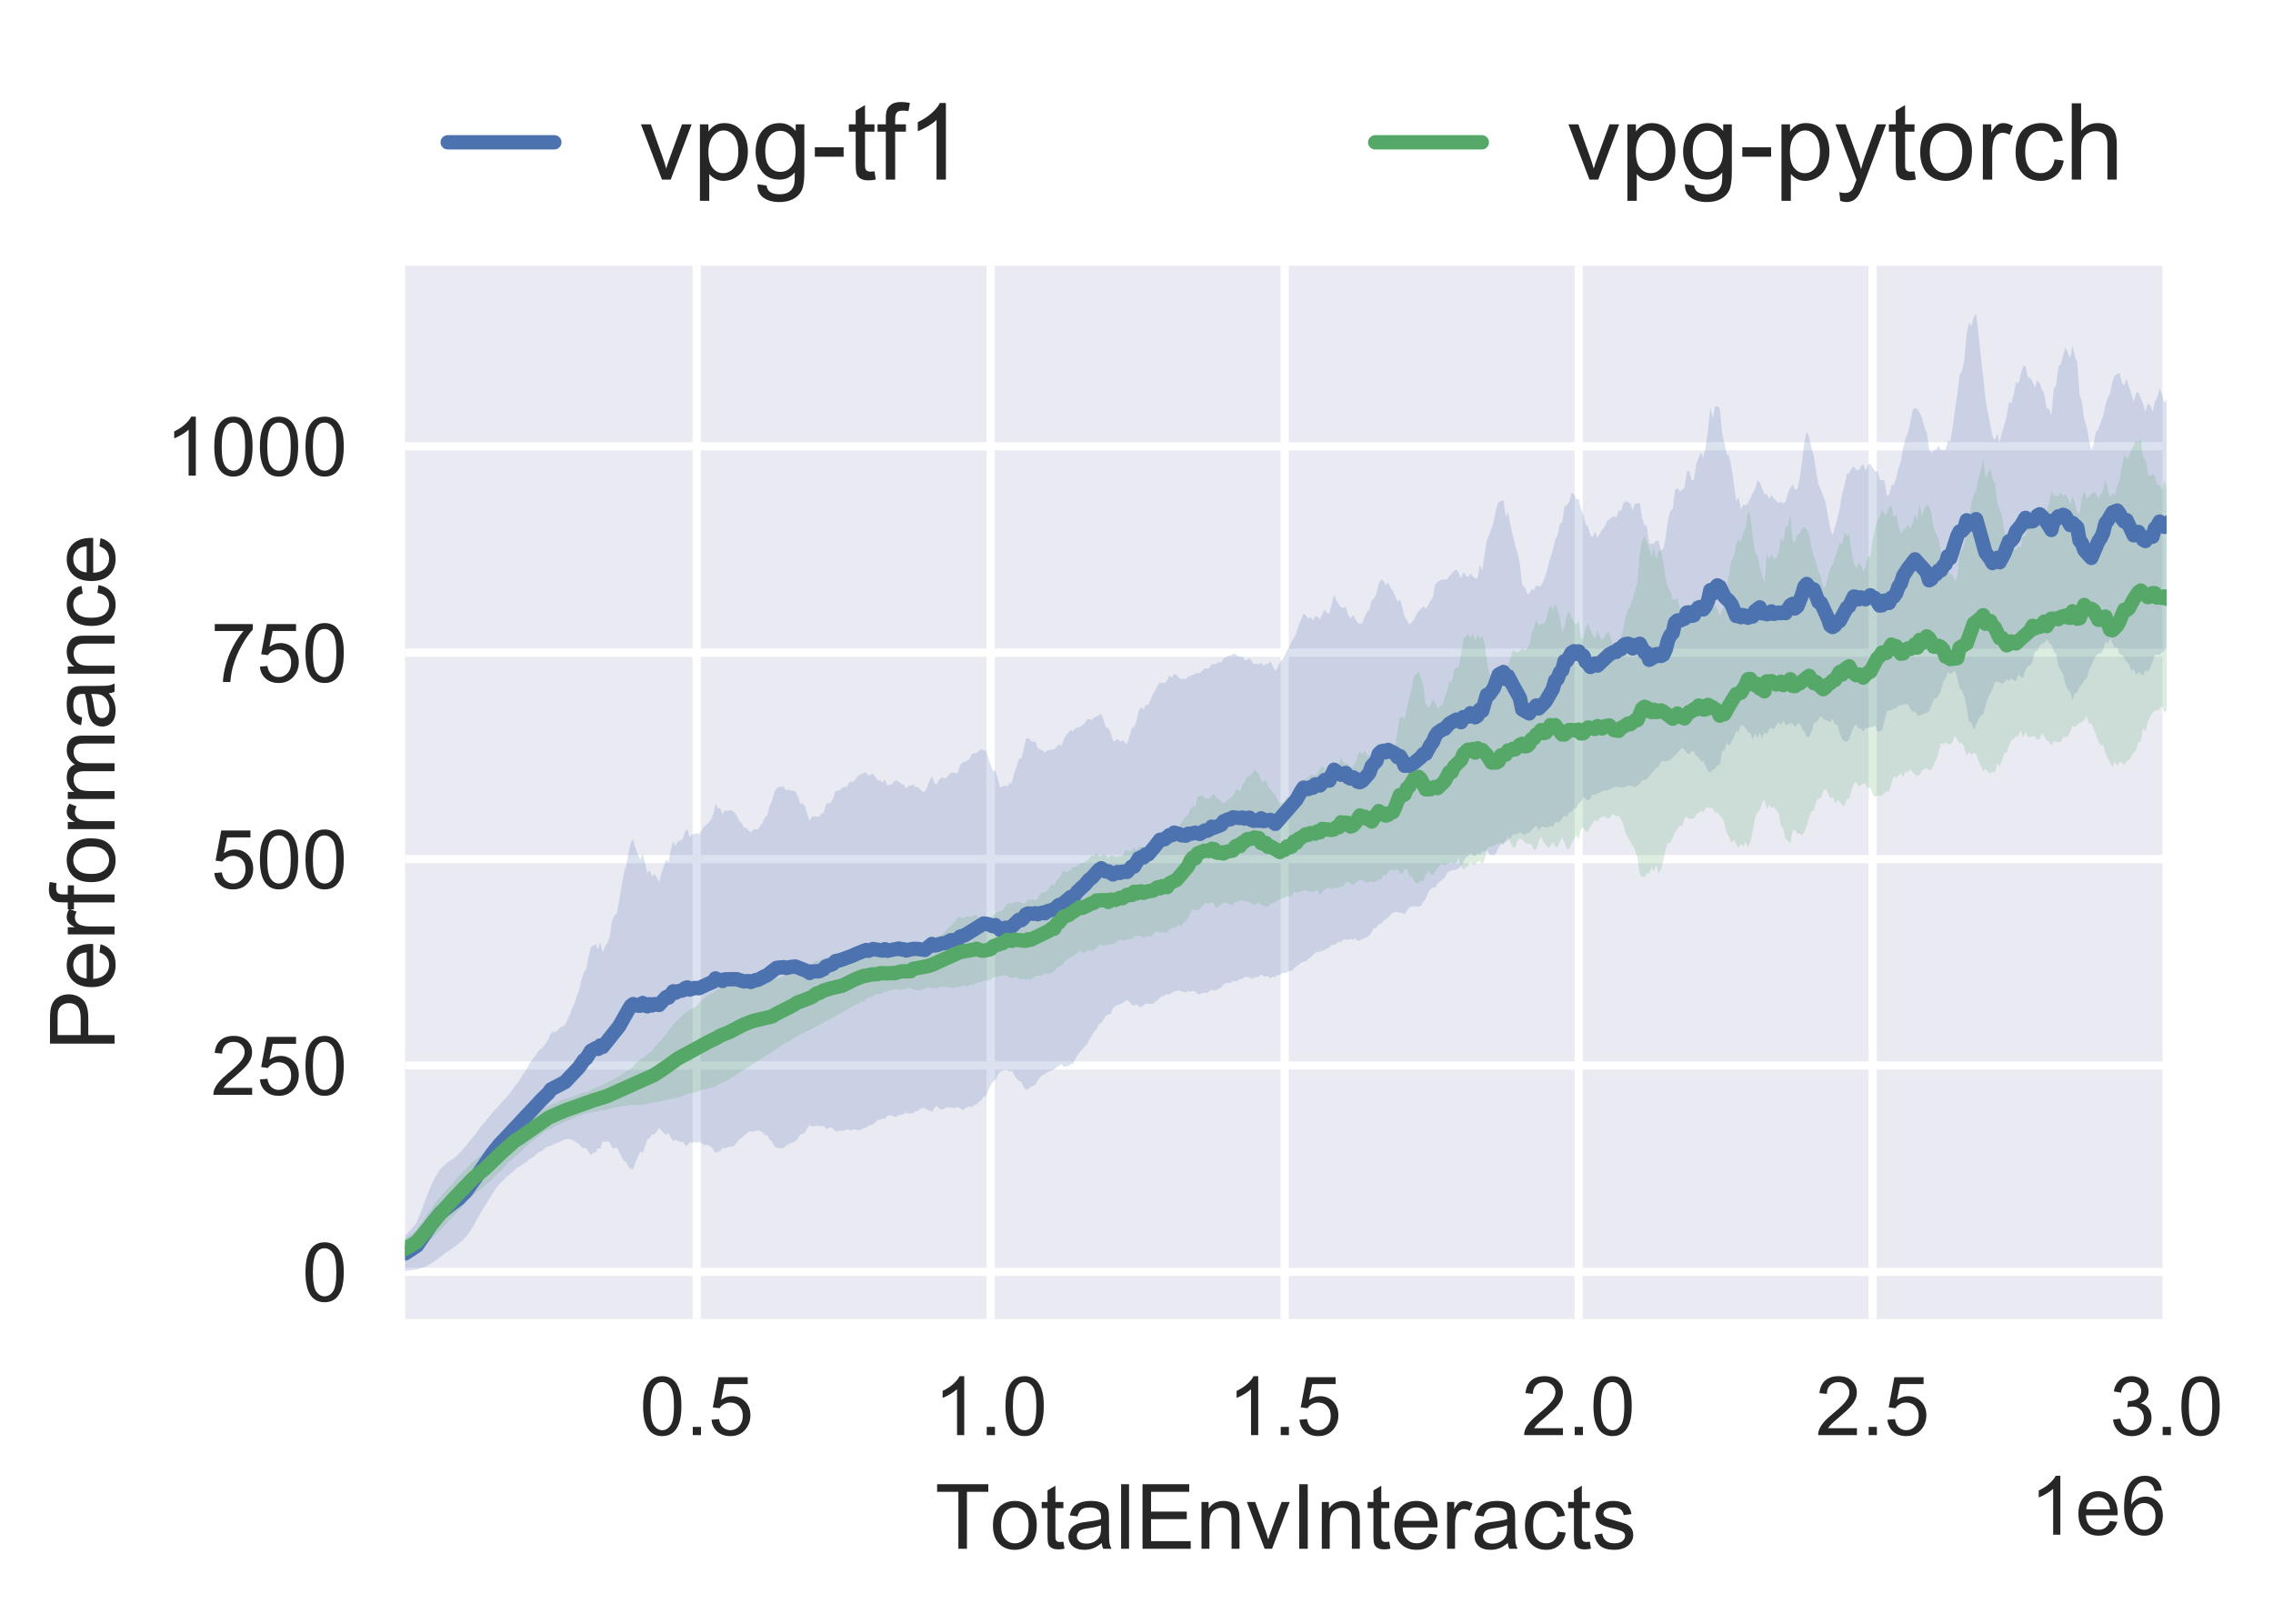 <?xml version="1.0" encoding="utf-8" standalone="no"?>
<!DOCTYPE svg PUBLIC "-//W3C//DTD SVG 1.1//EN"
  "http://www.w3.org/Graphics/SVG/1.1/DTD/svg11.dtd">
<!-- Created with matplotlib (https://matplotlib.org/) -->
<svg height="198pt" version="1.1" viewBox="0 0 277.2 198" width="277.2pt" xmlns="http://www.w3.org/2000/svg" xmlns:xlink="http://www.w3.org/1999/xlink">
 <defs>
  <style type="text/css">
*{stroke-linecap:butt;stroke-linejoin:round;}
  </style>
 </defs>
 <g id="figure_1">
  <g id="patch_1">
   <path d="M 0 198
L 277.2 198
L 277.2 0
L 0 0
z
" style="fill:#ffffff;"/>
  </g>
  <g id="axes_1">
   <g id="patch_2">
    <path d="M 49.4 160.84
L 264.225 160.84
L 264.225 32.409
L 49.4 32.409
z
" style="fill:#eaeaf2;"/>
   </g>
   <g id="matplotlib.axis_1">
    <g id="xtick_1">
     <g id="line2d_1">
      <path clip-path="url(#p21610ab634)" d="M 84.965 160.84
L 84.965 32.409
" style="fill:none;stroke:#ffffff;stroke-linecap:round;"/>
     </g>
     <g id="line2d_2"/>
     <g id="text_1">
      <!-- 0.5 -->
      <defs>
       <path d="M 4.156 35.297
Q 4.156 48 6.766 55.734
Q 9.375 63.484 14.516 67.672
Q 19.672 71.875 27.484 71.875
Q 33.25 71.875 37.594 69.547
Q 41.938 67.234 44.766 62.859
Q 47.609 58.5 49.219 52.219
Q 50.828 45.953 50.828 35.297
Q 50.828 22.703 48.234 14.969
Q 45.656 7.234 40.5 3
Q 35.359 -1.219 27.484 -1.219
Q 17.141 -1.219 11.234 6.203
Q 4.156 15.141 4.156 35.297
z
M 13.188 35.297
Q 13.188 17.672 17.312 11.828
Q 21.438 6 27.484 6
Q 33.547 6 37.672 11.859
Q 41.797 17.719 41.797 35.297
Q 41.797 52.984 37.672 58.781
Q 33.547 64.594 27.391 64.594
Q 21.344 64.594 17.719 59.469
Q 13.188 52.938 13.188 35.297
z
" id="ArialMT-48"/>
       <path d="M 9.078 0
L 9.078 10.016
L 19.094 10.016
L 19.094 0
z
" id="ArialMT-46"/>
       <path d="M 4.156 18.75
L 13.375 19.531
Q 14.406 12.797 18.141 9.391
Q 21.875 6 27.156 6
Q 33.5 6 37.891 10.781
Q 42.281 15.578 42.281 23.484
Q 42.281 31 38.062 35.344
Q 33.844 39.703 27 39.703
Q 22.75 39.703 19.328 37.766
Q 15.922 35.844 13.969 32.766
L 5.719 33.844
L 12.641 70.609
L 48.25 70.609
L 48.25 62.203
L 19.672 62.203
L 15.828 42.969
Q 22.266 47.469 29.344 47.469
Q 38.719 47.469 45.156 40.969
Q 51.609 34.469 51.609 24.266
Q 51.609 14.547 45.953 7.469
Q 39.062 -1.219 27.156 -1.219
Q 17.391 -1.219 11.203 4.25
Q 5.031 9.719 4.156 18.75
z
" id="ArialMT-53"/>
      </defs>
      <g style="fill:#262626;" transform="translate(78.015 174.998)scale(0.1 -0.1)">
       <use xlink:href="#ArialMT-48"/>
       <use x="55.615" xlink:href="#ArialMT-46"/>
       <use x="83.398" xlink:href="#ArialMT-53"/>
      </g>
     </g>
    </g>
    <g id="xtick_2">
     <g id="line2d_3">
      <path clip-path="url(#p21610ab634)" d="M 120.817 160.84
L 120.817 32.409
" style="fill:none;stroke:#ffffff;stroke-linecap:round;"/>
     </g>
     <g id="line2d_4"/>
     <g id="text_2">
      <!-- 1.0 -->
      <defs>
       <path d="M 37.25 0
L 28.469 0
L 28.469 56
Q 25.297 52.984 20.141 49.953
Q 14.984 46.922 10.891 45.406
L 10.891 53.906
Q 18.266 57.375 23.781 62.297
Q 29.297 67.234 31.594 71.875
L 37.25 71.875
z
" id="ArialMT-49"/>
      </defs>
      <g style="fill:#262626;" transform="translate(113.867 174.998)scale(0.1 -0.1)">
       <use xlink:href="#ArialMT-49"/>
       <use x="55.615" xlink:href="#ArialMT-46"/>
       <use x="83.398" xlink:href="#ArialMT-48"/>
      </g>
     </g>
    </g>
    <g id="xtick_3">
     <g id="line2d_5">
      <path clip-path="url(#p21610ab634)" d="M 156.669 160.84
L 156.669 32.409
" style="fill:none;stroke:#ffffff;stroke-linecap:round;"/>
     </g>
     <g id="line2d_6"/>
     <g id="text_3">
      <!-- 1.5 -->
      <g style="fill:#262626;" transform="translate(149.719 174.998)scale(0.1 -0.1)">
       <use xlink:href="#ArialMT-49"/>
       <use x="55.615" xlink:href="#ArialMT-46"/>
       <use x="83.398" xlink:href="#ArialMT-53"/>
      </g>
     </g>
    </g>
    <g id="xtick_4">
     <g id="line2d_7">
      <path clip-path="url(#p21610ab634)" d="M 192.521 160.84
L 192.521 32.409
" style="fill:none;stroke:#ffffff;stroke-linecap:round;"/>
     </g>
     <g id="line2d_8"/>
     <g id="text_4">
      <!-- 2.0 -->
      <defs>
       <path d="M 50.344 8.453
L 50.344 0
L 3.031 0
Q 2.938 3.172 4.047 6.109
Q 5.859 10.938 9.828 15.625
Q 13.812 20.312 21.344 26.469
Q 33.016 36.031 37.109 41.625
Q 41.219 47.219 41.219 52.203
Q 41.219 57.422 37.469 61
Q 33.734 64.594 27.734 64.594
Q 21.391 64.594 17.578 60.781
Q 13.766 56.984 13.719 50.25
L 4.688 51.172
Q 5.609 61.281 11.656 66.578
Q 17.719 71.875 27.938 71.875
Q 38.234 71.875 44.234 66.156
Q 50.25 60.453 50.25 52
Q 50.25 47.703 48.484 43.547
Q 46.734 39.406 42.656 34.812
Q 38.578 30.219 29.109 22.219
Q 21.188 15.578 18.938 13.203
Q 16.703 10.844 15.234 8.453
z
" id="ArialMT-50"/>
      </defs>
      <g style="fill:#262626;" transform="translate(185.571 174.998)scale(0.1 -0.1)">
       <use xlink:href="#ArialMT-50"/>
       <use x="55.615" xlink:href="#ArialMT-46"/>
       <use x="83.398" xlink:href="#ArialMT-48"/>
      </g>
     </g>
    </g>
    <g id="xtick_5">
     <g id="line2d_9">
      <path clip-path="url(#p21610ab634)" d="M 228.373 160.84
L 228.373 32.409
" style="fill:none;stroke:#ffffff;stroke-linecap:round;"/>
     </g>
     <g id="line2d_10"/>
     <g id="text_5">
      <!-- 2.5 -->
      <g style="fill:#262626;" transform="translate(221.423 174.998)scale(0.1 -0.1)">
       <use xlink:href="#ArialMT-50"/>
       <use x="55.615" xlink:href="#ArialMT-46"/>
       <use x="83.398" xlink:href="#ArialMT-53"/>
      </g>
     </g>
    </g>
    <g id="xtick_6">
     <g id="line2d_11">
      <path clip-path="url(#p21610ab634)" d="M 264.225 160.84
L 264.225 32.409
" style="fill:none;stroke:#ffffff;stroke-linecap:round;"/>
     </g>
     <g id="line2d_12"/>
     <g id="text_6">
      <!-- 3.0 -->
      <defs>
       <path d="M 4.203 18.891
L 12.984 20.062
Q 14.5 12.594 18.141 9.297
Q 21.781 6 27 6
Q 33.203 6 37.469 10.297
Q 41.75 14.594 41.75 20.953
Q 41.75 27 37.797 30.922
Q 33.844 34.859 27.734 34.859
Q 25.25 34.859 21.531 33.891
L 22.516 41.609
Q 23.391 41.5 23.922 41.5
Q 29.547 41.5 34.031 44.422
Q 38.531 47.359 38.531 53.469
Q 38.531 58.297 35.25 61.469
Q 31.984 64.656 26.812 64.656
Q 21.688 64.656 18.266 61.422
Q 14.844 58.203 13.875 51.766
L 5.078 53.328
Q 6.688 62.156 12.391 67.016
Q 18.109 71.875 26.609 71.875
Q 32.469 71.875 37.391 69.359
Q 42.328 66.844 44.938 62.5
Q 47.562 58.156 47.562 53.266
Q 47.562 48.641 45.062 44.828
Q 42.578 41.016 37.703 38.766
Q 44.047 37.312 47.562 32.688
Q 51.078 28.078 51.078 21.141
Q 51.078 11.766 44.234 5.25
Q 37.406 -1.266 26.953 -1.266
Q 17.531 -1.266 11.297 4.344
Q 5.078 9.969 4.203 18.891
z
" id="ArialMT-51"/>
      </defs>
      <g style="fill:#262626;" transform="translate(257.275 174.998)scale(0.1 -0.1)">
       <use xlink:href="#ArialMT-51"/>
       <use x="55.615" xlink:href="#ArialMT-46"/>
       <use x="83.398" xlink:href="#ArialMT-48"/>
      </g>
     </g>
    </g>
    <g id="text_7">
     <!-- Step -->
     <defs>
      <path d="M 25.922 0
L 25.922 63.141
L 2.344 63.141
L 2.344 71.578
L 59.078 71.578
L 59.078 63.141
L 35.406 63.141
L 35.406 0
z
" id="ArialMT-84"/>
      <path d="M 3.328 25.922
Q 3.328 40.328 11.328 47.266
Q 18.016 53.031 27.641 53.031
Q 38.328 53.031 45.109 46.016
Q 51.906 39.016 51.906 26.656
Q 51.906 16.656 48.906 10.906
Q 45.906 5.172 40.156 2
Q 34.422 -1.172 27.641 -1.172
Q 16.75 -1.172 10.031 5.812
Q 3.328 12.797 3.328 25.922
z
M 12.359 25.922
Q 12.359 15.969 16.703 11.016
Q 21.047 6.062 27.641 6.062
Q 34.188 6.062 38.531 11.031
Q 42.875 16.016 42.875 26.219
Q 42.875 35.844 38.5 40.797
Q 34.125 45.75 27.641 45.75
Q 21.047 45.75 16.703 40.812
Q 12.359 35.891 12.359 25.922
z
" id="ArialMT-111"/>
      <path d="M 25.781 7.859
L 27.047 0.094
Q 23.344 -0.688 20.406 -0.688
Q 15.625 -0.688 12.984 0.828
Q 10.359 2.344 9.281 4.812
Q 8.203 7.281 8.203 15.188
L 8.203 45.016
L 1.766 45.016
L 1.766 51.859
L 8.203 51.859
L 8.203 64.703
L 16.938 69.969
L 16.938 51.859
L 25.781 51.859
L 25.781 45.016
L 16.938 45.016
L 16.938 14.703
Q 16.938 10.938 17.406 9.859
Q 17.875 8.797 18.922 8.156
Q 19.969 7.516 21.922 7.516
Q 23.391 7.516 25.781 7.859
z
" id="ArialMT-116"/>
      <path d="M 40.438 6.391
Q 35.547 2.25 31.031 0.531
Q 26.516 -1.172 21.344 -1.172
Q 12.797 -1.172 8.203 3
Q 3.609 7.172 3.609 13.672
Q 3.609 17.484 5.344 20.625
Q 7.078 23.781 9.891 25.688
Q 12.703 27.594 16.219 28.562
Q 18.797 29.25 24.031 29.891
Q 34.672 31.156 39.703 32.906
Q 39.75 34.719 39.75 35.203
Q 39.75 40.578 37.25 42.781
Q 33.891 45.75 27.25 45.75
Q 21.047 45.75 18.094 43.578
Q 15.141 41.406 13.719 35.891
L 5.125 37.062
Q 6.297 42.578 8.984 45.969
Q 11.672 49.359 16.75 51.188
Q 21.828 53.031 28.516 53.031
Q 35.156 53.031 39.297 51.469
Q 43.453 49.906 45.406 47.531
Q 47.359 45.172 48.141 41.547
Q 48.578 39.312 48.578 33.453
L 48.578 21.734
Q 48.578 9.469 49.141 6.219
Q 49.703 2.984 51.375 0
L 42.188 0
Q 40.828 2.734 40.438 6.391
z
M 39.703 26.031
Q 34.906 24.078 25.344 22.703
Q 19.922 21.922 17.672 20.938
Q 15.438 19.969 14.203 18.094
Q 12.984 16.219 12.984 13.922
Q 12.984 10.406 15.641 8.062
Q 18.312 5.719 23.438 5.719
Q 28.516 5.719 32.469 7.938
Q 36.422 10.156 38.281 14.016
Q 39.703 17 39.703 22.797
z
" id="ArialMT-97"/>
      <path d="M 6.391 0
L 6.391 71.578
L 15.188 71.578
L 15.188 0
z
" id="ArialMT-108"/>
      <path d="M 7.906 0
L 7.906 71.578
L 59.672 71.578
L 59.672 63.141
L 17.391 63.141
L 17.391 41.219
L 56.984 41.219
L 56.984 32.812
L 17.391 32.812
L 17.391 8.453
L 61.328 8.453
L 61.328 0
z
" id="ArialMT-69"/>
      <path d="M 6.594 0
L 6.594 51.859
L 14.5 51.859
L 14.5 44.484
Q 20.219 53.031 31 53.031
Q 35.688 53.031 39.625 51.344
Q 43.562 49.656 45.516 46.922
Q 47.469 44.188 48.25 40.438
Q 48.734 37.984 48.734 31.891
L 48.734 0
L 39.938 0
L 39.938 31.547
Q 39.938 36.922 38.906 39.578
Q 37.891 42.234 35.281 43.812
Q 32.672 45.406 29.156 45.406
Q 23.531 45.406 19.453 41.844
Q 15.375 38.281 15.375 28.328
L 15.375 0
z
" id="ArialMT-110"/>
      <path d="M 21 0
L 1.266 51.859
L 10.547 51.859
L 21.688 20.797
Q 23.484 15.766 25 10.359
Q 26.172 14.453 28.266 20.219
L 39.797 51.859
L 48.828 51.859
L 29.203 0
z
" id="ArialMT-118"/>
      <path d="M 9.328 0
L 9.328 71.578
L 18.797 71.578
L 18.797 0
z
" id="ArialMT-73"/>
      <path d="M 42.094 16.703
L 51.172 15.578
Q 49.031 7.625 43.219 3.219
Q 37.406 -1.172 28.375 -1.172
Q 17 -1.172 10.328 5.828
Q 3.656 12.844 3.656 25.484
Q 3.656 38.578 10.391 45.797
Q 17.141 53.031 27.875 53.031
Q 38.281 53.031 44.875 45.953
Q 51.469 38.875 51.469 26.031
Q 51.469 25.25 51.422 23.688
L 12.75 23.688
Q 13.234 15.141 17.578 10.594
Q 21.922 6.062 28.422 6.062
Q 33.25 6.062 36.672 8.594
Q 40.094 11.141 42.094 16.703
z
M 13.234 30.906
L 42.188 30.906
Q 41.609 37.453 38.875 40.719
Q 34.672 45.797 27.984 45.797
Q 21.922 45.797 17.797 41.75
Q 13.672 37.703 13.234 30.906
z
" id="ArialMT-101"/>
      <path d="M 6.5 0
L 6.5 51.859
L 14.406 51.859
L 14.406 44
Q 17.438 49.516 20 51.266
Q 22.562 53.031 25.641 53.031
Q 30.078 53.031 34.672 50.203
L 31.641 42.047
Q 28.422 43.953 25.203 43.953
Q 22.312 43.953 20.016 42.219
Q 17.719 40.484 16.75 37.406
Q 15.281 32.719 15.281 27.156
L 15.281 0
z
" id="ArialMT-114"/>
      <path d="M 40.438 19
L 49.078 17.875
Q 47.656 8.938 41.812 3.875
Q 35.984 -1.172 27.484 -1.172
Q 16.844 -1.172 10.375 5.781
Q 3.906 12.75 3.906 25.734
Q 3.906 34.125 6.688 40.422
Q 9.469 46.734 15.156 49.875
Q 20.844 53.031 27.547 53.031
Q 35.984 53.031 41.359 48.75
Q 46.734 44.484 48.25 36.625
L 39.703 35.297
Q 38.484 40.531 35.375 43.156
Q 32.281 45.797 27.875 45.797
Q 21.234 45.797 17.078 41.031
Q 12.938 36.281 12.938 25.984
Q 12.938 15.531 16.938 10.797
Q 20.953 6.062 27.391 6.062
Q 32.562 6.062 36.031 9.234
Q 39.5 12.406 40.438 19
z
" id="ArialMT-99"/>
      <path d="M 3.078 15.484
L 11.766 16.844
Q 12.5 11.625 15.844 8.844
Q 19.188 6.062 25.203 6.062
Q 31.25 6.062 34.172 8.516
Q 37.109 10.984 37.109 14.312
Q 37.109 17.281 34.516 19
Q 32.719 20.172 25.531 21.969
Q 15.875 24.422 12.141 26.203
Q 8.406 27.984 6.469 31.125
Q 4.547 34.281 4.547 38.094
Q 4.547 41.547 6.125 44.5
Q 7.719 47.469 10.453 49.422
Q 12.5 50.922 16.031 51.969
Q 19.578 53.031 23.641 53.031
Q 29.734 53.031 34.344 51.266
Q 38.969 49.516 41.156 46.5
Q 43.359 43.5 44.188 38.484
L 35.594 37.312
Q 35.016 41.312 32.203 43.547
Q 29.391 45.797 24.266 45.797
Q 18.219 45.797 15.625 43.797
Q 13.031 41.797 13.031 39.109
Q 13.031 37.406 14.109 36.031
Q 15.188 34.625 17.484 33.688
Q 18.797 33.203 25.25 31.453
Q 34.578 28.953 38.25 27.359
Q 41.938 25.781 44.031 22.75
Q 46.141 19.734 46.141 15.234
Q 46.141 10.844 43.578 6.953
Q 41.016 3.078 36.172 0.953
Q 31.344 -1.172 25.25 -1.172
Q 15.141 -1.172 9.844 3.031
Q 4.547 7.234 3.078 15.484
z
" id="ArialMT-115"/>
     </defs>
     <g style="fill:#262626;" transform="translate(114.028 188.859)scale(0.11 -0.11)">
      <use xlink:href="#ArialMT-84"/>
      <use x="60.912" xlink:href="#ArialMT-111"/>
      <use x="116.527" xlink:href="#ArialMT-116"/>
      <use x="144.311" xlink:href="#ArialMT-97"/>
      <use x="199.926" xlink:href="#ArialMT-108"/>
      <use x="222.143" xlink:href="#ArialMT-69"/>
      <use x="288.842" xlink:href="#ArialMT-110"/>
      <use x="344.457" xlink:href="#ArialMT-118"/>
      <use x="394.457" xlink:href="#ArialMT-73"/>
      <use x="422.24" xlink:href="#ArialMT-110"/>
      <use x="477.855" xlink:href="#ArialMT-116"/>
      <use x="505.639" xlink:href="#ArialMT-101"/>
      <use x="561.254" xlink:href="#ArialMT-114"/>
      <use x="594.555" xlink:href="#ArialMT-97"/>
      <use x="650.17" xlink:href="#ArialMT-99"/>
      <use x="700.17" xlink:href="#ArialMT-116"/>
      <use x="727.953" xlink:href="#ArialMT-115"/>
     </g>
    </g>
    <g id="text_8">
     <!-- 1e6 -->
     <defs>
      <path d="M 49.75 54.047
L 41.016 53.375
Q 39.844 58.547 37.703 60.891
Q 34.125 64.656 28.906 64.656
Q 24.703 64.656 21.531 62.312
Q 17.391 59.281 14.984 53.469
Q 12.594 47.656 12.5 36.922
Q 15.672 41.75 20.266 44.094
Q 24.859 46.438 29.891 46.438
Q 38.672 46.438 44.844 39.969
Q 51.031 33.5 51.031 23.25
Q 51.031 16.5 48.125 10.719
Q 45.219 4.938 40.141 1.859
Q 35.062 -1.219 28.609 -1.219
Q 17.625 -1.219 10.688 6.859
Q 3.766 14.938 3.766 33.5
Q 3.766 54.25 11.422 63.672
Q 18.109 71.875 29.438 71.875
Q 37.891 71.875 43.281 67.141
Q 48.688 62.406 49.75 54.047
z
M 13.875 23.188
Q 13.875 18.656 15.797 14.5
Q 17.719 10.359 21.188 8.172
Q 24.656 6 28.469 6
Q 34.031 6 38.031 10.484
Q 42.047 14.984 42.047 22.703
Q 42.047 30.125 38.078 34.391
Q 34.125 38.672 28.125 38.672
Q 22.172 38.672 18.016 34.391
Q 13.875 30.125 13.875 23.188
z
" id="ArialMT-54"/>
     </defs>
     <g style="fill:#262626;" transform="translate(247.542 187.143)scale(0.1 -0.1)">
      <use xlink:href="#ArialMT-49"/>
      <use x="55.615" xlink:href="#ArialMT-101"/>
      <use x="111.23" xlink:href="#ArialMT-54"/>
     </g>
    </g>
   </g>
   <g id="matplotlib.axis_2">
    <g id="ytick_1">
     <g id="line2d_13">
      <path clip-path="url(#p21610ab634)" d="M 49.4 155.095
L 264.225 155.095
" style="fill:none;stroke:#ffffff;stroke-linecap:round;"/>
     </g>
     <g id="line2d_14"/>
     <g id="text_9">
      <!-- 0 -->
      <g style="fill:#262626;" transform="translate(36.839 158.674)scale(0.1 -0.1)">
       <use xlink:href="#ArialMT-48"/>
      </g>
     </g>
    </g>
    <g id="ytick_2">
     <g id="line2d_15">
      <path clip-path="url(#p21610ab634)" d="M 49.4 129.925
L 264.225 129.925
" style="fill:none;stroke:#ffffff;stroke-linecap:round;"/>
     </g>
     <g id="line2d_16"/>
     <g id="text_10">
      <!-- 250 -->
      <g style="fill:#262626;" transform="translate(25.717 133.504)scale(0.1 -0.1)">
       <use xlink:href="#ArialMT-50"/>
       <use x="55.615" xlink:href="#ArialMT-53"/>
       <use x="111.23" xlink:href="#ArialMT-48"/>
      </g>
     </g>
    </g>
    <g id="ytick_3">
     <g id="line2d_17">
      <path clip-path="url(#p21610ab634)" d="M 49.4 104.755
L 264.225 104.755
" style="fill:none;stroke:#ffffff;stroke-linecap:round;"/>
     </g>
     <g id="line2d_18"/>
     <g id="text_11">
      <!-- 500 -->
      <g style="fill:#262626;" transform="translate(25.717 108.334)scale(0.1 -0.1)">
       <use xlink:href="#ArialMT-53"/>
       <use x="55.615" xlink:href="#ArialMT-48"/>
       <use x="111.23" xlink:href="#ArialMT-48"/>
      </g>
     </g>
    </g>
    <g id="ytick_4">
     <g id="line2d_19">
      <path clip-path="url(#p21610ab634)" d="M 49.4 79.585
L 264.225 79.585
" style="fill:none;stroke:#ffffff;stroke-linecap:round;"/>
     </g>
     <g id="line2d_20"/>
     <g id="text_12">
      <!-- 750 -->
      <defs>
       <path d="M 4.734 62.203
L 4.734 70.656
L 51.078 70.656
L 51.078 63.812
Q 44.234 56.547 37.516 44.484
Q 30.812 32.422 27.156 19.672
Q 24.516 10.688 23.781 0
L 14.75 0
Q 14.891 8.453 18.062 20.406
Q 21.234 32.375 27.172 43.484
Q 33.109 54.594 39.797 62.203
z
" id="ArialMT-55"/>
      </defs>
      <g style="fill:#262626;" transform="translate(25.717 83.164)scale(0.1 -0.1)">
       <use xlink:href="#ArialMT-55"/>
       <use x="55.615" xlink:href="#ArialMT-53"/>
       <use x="111.23" xlink:href="#ArialMT-48"/>
      </g>
     </g>
    </g>
    <g id="ytick_5">
     <g id="line2d_21">
      <path clip-path="url(#p21610ab634)" d="M 49.4 54.415
L 264.225 54.415
" style="fill:none;stroke:#ffffff;stroke-linecap:round;"/>
     </g>
     <g id="line2d_22"/>
     <g id="text_13">
      <!-- 1000 -->
      <g style="fill:#262626;" transform="translate(20.156 57.994)scale(0.1 -0.1)">
       <use xlink:href="#ArialMT-49"/>
       <use x="55.615" xlink:href="#ArialMT-48"/>
       <use x="111.23" xlink:href="#ArialMT-48"/>
       <use x="166.846" xlink:href="#ArialMT-48"/>
      </g>
     </g>
    </g>
    <g id="text_14">
     <!-- Performance -->
     <defs>
      <path d="M 7.719 0
L 7.719 71.578
L 34.719 71.578
Q 41.844 71.578 45.609 70.906
Q 50.875 70.016 54.438 67.547
Q 58.016 65.094 60.188 60.641
Q 62.359 56.203 62.359 50.875
Q 62.359 41.75 56.547 35.422
Q 50.734 29.109 35.547 29.109
L 17.188 29.109
L 17.188 0
z
M 17.188 37.547
L 35.688 37.547
Q 44.875 37.547 48.734 40.969
Q 52.594 44.391 52.594 50.594
Q 52.594 55.078 50.312 58.266
Q 48.047 61.469 44.344 62.5
Q 41.938 63.141 35.5 63.141
L 17.188 63.141
z
" id="ArialMT-80"/>
      <path d="M 8.688 0
L 8.688 45.016
L 0.922 45.016
L 0.922 51.859
L 8.688 51.859
L 8.688 57.375
Q 8.688 62.594 9.625 65.141
Q 10.891 68.562 14.078 70.672
Q 17.281 72.797 23.047 72.797
Q 26.766 72.797 31.25 71.922
L 29.938 64.266
Q 27.203 64.75 24.75 64.75
Q 20.75 64.75 19.094 63.031
Q 17.438 61.328 17.438 56.641
L 17.438 51.859
L 27.547 51.859
L 27.547 45.016
L 17.438 45.016
L 17.438 0
z
" id="ArialMT-102"/>
      <path d="M 6.594 0
L 6.594 51.859
L 14.453 51.859
L 14.453 44.578
Q 16.891 48.391 20.938 50.703
Q 25 53.031 30.172 53.031
Q 35.938 53.031 39.625 50.641
Q 43.312 48.25 44.828 43.953
Q 50.984 53.031 60.844 53.031
Q 68.562 53.031 72.703 48.75
Q 76.859 44.484 76.859 35.594
L 76.859 0
L 68.109 0
L 68.109 32.672
Q 68.109 37.938 67.25 40.25
Q 66.406 42.578 64.156 43.984
Q 61.922 45.406 58.891 45.406
Q 53.422 45.406 49.797 41.766
Q 46.188 38.141 46.188 30.125
L 46.188 0
L 37.406 0
L 37.406 33.688
Q 37.406 39.547 35.25 42.469
Q 33.109 45.406 28.219 45.406
Q 24.516 45.406 21.359 43.453
Q 18.219 41.5 16.797 37.734
Q 15.375 33.984 15.375 26.906
L 15.375 0
z
" id="ArialMT-109"/>
     </defs>
     <g style="fill:#262626;" transform="translate(13.97 128.108)rotate(-90)scale(0.11 -0.11)">
      <use xlink:href="#ArialMT-80"/>
      <use x="66.699" xlink:href="#ArialMT-101"/>
      <use x="122.314" xlink:href="#ArialMT-114"/>
      <use x="155.615" xlink:href="#ArialMT-102"/>
      <use x="183.398" xlink:href="#ArialMT-111"/>
      <use x="239.014" xlink:href="#ArialMT-114"/>
      <use x="272.314" xlink:href="#ArialMT-109"/>
      <use x="355.615" xlink:href="#ArialMT-97"/>
      <use x="411.23" xlink:href="#ArialMT-110"/>
      <use x="466.846" xlink:href="#ArialMT-99"/>
      <use x="516.846" xlink:href="#ArialMT-101"/>
     </g>
    </g>
   </g>
   <g id="PolyCollection_1">
    <path clip-path="url(#p21610ab634)" d="M 49.4 150.694
L 49.4 155.002
L 49.687 154.968
L 49.974 154.931
L 50.26 154.884
L 50.547 154.832
L 50.834 154.801
L 51.121 154.741
L 51.408 154.622
L 51.695 154.524
L 51.981 154.402
L 52.268 154.256
L 52.555 154.096
L 52.842 153.914
L 53.129 153.697
L 53.415 153.483
L 53.702 153.274
L 53.989 153.04
L 54.276 152.813
L 54.563 152.637
L 54.849 152.435
L 55.136 152.238
L 55.423 152.039
L 55.71 151.82
L 55.997 151.607
L 56.284 151.367
L 56.57 151.094
L 56.857 150.779
L 57.144 150.411
L 57.431 149.98
L 57.718 149.526
L 58.004 149.002
L 58.291 148.474
L 58.578 147.949
L 58.865 147.494
L 59.152 147.029
L 59.439 146.562
L 59.725 146.067
L 60.012 145.654
L 60.299 145.181
L 60.586 144.802
L 60.873 144.429
L 61.159 144.126
L 61.446 143.866
L 61.733 143.566
L 62.02 143.322
L 62.307 143.087
L 62.594 142.854
L 62.88 142.543
L 63.167 142.319
L 63.454 142.194
L 63.741 141.971
L 64.028 141.794
L 64.314 141.597
L 64.601 141.297
L 64.888 141.191
L 65.175 140.987
L 65.462 140.673
L 65.748 140.477
L 66.035 140.356
L 66.322 140.15
L 66.609 139.895
L 66.896 139.785
L 67.183 139.729
L 67.469 139.563
L 67.756 139.428
L 68.043 139.316
L 68.33 139.215
L 68.617 139.062
L 68.903 138.926
L 69.19 138.908
L 69.477 138.87
L 69.764 139.028
L 70.051 139.13
L 70.338 139.373
L 70.624 139.49
L 70.911 139.902
L 71.198 140.011
L 71.485 139.976
L 71.772 140.47
L 72.058 140.849
L 72.345 140.571
L 72.632 140.561
L 72.919 139.997
L 73.206 140.089
L 73.493 139.17
L 73.779 139.27
L 74.066 139.149
L 74.353 139.323
L 74.64 139.96
L 74.927 140.074
L 75.213 139.908
L 75.5 140.489
L 75.787 141.015
L 76.074 141.577
L 76.361 141.717
L 76.647 142.271
L 76.934 142.56
L 77.221 142.551
L 77.508 141.748
L 77.795 141.104
L 78.082 140.395
L 78.368 140.619
L 78.655 139.79
L 78.942 138.947
L 79.229 138.801
L 79.516 138.32
L 79.802 138.322
L 80.089 138.009
L 80.376 137.511
L 80.663 137.856
L 80.95 138.161
L 81.237 138.388
L 81.523 138.133
L 81.81 138.736
L 82.097 139.166
L 82.384 138.954
L 82.671 139.138
L 82.957 139.208
L 83.244 139.22
L 83.531 139.579
L 83.818 139.728
L 84.105 139.219
L 84.392 139.365
L 84.678 139.222
L 84.965 139.378
L 85.252 139.26
L 85.539 139.368
L 85.826 139.638
L 86.112 139.614
L 86.399 139.653
L 86.686 139.833
L 86.973 140.113
L 87.26 140.61
L 87.546 140.43
L 87.833 140.397
L 88.12 139.948
L 88.407 140.039
L 88.694 139.942
L 88.981 139.822
L 89.267 139.804
L 89.554 139.699
L 89.841 139.37
L 90.128 138.961
L 90.415 138.833
L 90.701 138.433
L 90.988 138.351
L 91.275 138.026
L 91.562 137.955
L 91.849 137.994
L 92.136 137.922
L 92.422 137.84
L 92.709 137.872
L 92.996 138.104
L 93.283 138.399
L 93.57 138.436
L 93.856 138.962
L 94.143 139.197
L 94.43 139.8
L 94.717 139.921
L 95.004 140.024
L 95.291 140.001
L 95.577 139.969
L 95.864 139.693
L 96.151 139.569
L 96.438 139.382
L 96.725 139.298
L 97.011 139.159
L 97.298 138.839
L 97.585 138.327
L 97.872 138.301
L 98.159 138.113
L 98.445 137.614
L 98.732 137.178
L 99.019 137.353
L 99.306 137.353
L 99.593 137.238
L 99.88 137.297
L 100.166 137.337
L 100.453 137.279
L 100.74 137.657
L 101.027 137.588
L 101.314 137.451
L 101.6 137.629
L 101.887 137.96
L 102.174 137.941
L 102.461 137.831
L 102.748 137.91
L 103.035 137.795
L 103.321 137.707
L 103.608 137.826
L 103.895 137.792
L 104.182 137.692
L 104.469 137.804
L 104.755 137.842
L 105.042 137.703
L 105.329 137.583
L 105.616 137.513
L 105.903 137.291
L 106.19 137.196
L 106.476 137.089
L 106.763 136.845
L 107.05 136.575
L 107.337 136.555
L 107.624 136.381
L 107.91 136.445
L 108.197 136.076
L 108.484 136.038
L 108.771 136.015
L 109.058 136.201
L 109.344 136.16
L 109.631 135.973
L 109.918 135.933
L 110.205 135.849
L 110.492 135.636
L 110.779 135.796
L 111.065 135.775
L 111.352 135.766
L 111.639 135.531
L 111.926 135.475
L 112.213 135.228
L 112.499 135.078
L 112.786 135.129
L 113.073 135.299
L 113.36 135.412
L 113.647 135.559
L 113.934 135.161
L 114.22 134.821
L 114.507 135.127
L 114.794 135.318
L 115.081 135.274
L 115.368 135.026
L 115.654 135.029
L 115.941 135.052
L 116.228 135.112
L 116.515 135.094
L 116.802 135.005
L 117.089 135.147
L 117.375 135.364
L 117.662 135.188
L 117.949 135.038
L 118.236 134.889
L 118.523 135.055
L 118.809 134.735
L 119.096 134.659
L 119.383 134.38
L 119.67 134.168
L 119.957 133.709
L 120.243 133.693
L 120.53 132.929
L 120.817 132.361
L 121.104 131.886
L 121.391 131.667
L 121.678 131.099
L 121.964 130.7
L 122.251 130.567
L 122.538 130.493
L 122.825 130.464
L 123.112 130.67
L 123.398 130.556
L 123.685 131.08
L 123.972 131.565
L 124.259 131.805
L 124.546 131.933
L 124.833 132.525
L 125.119 132.912
L 125.406 132.787
L 125.693 132.54
L 125.98 132.396
L 126.267 132.295
L 126.553 131.737
L 126.84 131.375
L 127.127 131.088
L 127.414 130.986
L 127.701 130.732
L 127.988 130.649
L 128.274 130.539
L 128.561 130.414
L 128.848 130.134
L 129.135 129.98
L 129.422 129.713
L 129.708 130.091
L 129.995 130.044
L 130.282 130.012
L 130.569 129.751
L 130.856 129.707
L 131.142 129.128
L 131.429 128.644
L 131.716 128.259
L 132.003 127.981
L 132.29 127.593
L 132.577 127.36
L 132.863 126.743
L 133.15 126.3
L 133.437 125.801
L 133.724 125.513
L 134.011 124.916
L 134.297 124.72
L 134.584 124.314
L 134.871 123.866
L 135.158 123.691
L 135.445 123.627
L 135.732 122.919
L 136.018 122.698
L 136.305 122.546
L 136.592 122.458
L 136.879 122.31
L 137.166 122.123
L 137.452 121.922
L 137.739 122.147
L 138.026 122.533
L 138.313 122.652
L 138.6 122.416
L 138.887 122.704
L 139.173 122.83
L 139.46 122.569
L 139.747 122.401
L 140.034 122.377
L 140.321 122.407
L 140.607 122.445
L 140.894 122.162
L 141.181 121.946
L 141.468 121.607
L 141.755 121.511
L 142.041 121.387
L 142.328 121.199
L 142.615 121.302
L 142.902 121.074
L 143.189 120.87
L 143.476 120.854
L 143.762 120.741
L 144.049 120.892
L 144.336 120.969
L 144.623 121.021
L 144.91 120.849
L 145.196 120.916
L 145.483 120.827
L 145.77 120.91
L 146.057 121.208
L 146.344 121.276
L 146.631 121.066
L 146.917 121.054
L 147.204 121.087
L 147.491 120.876
L 147.778 120.65
L 148.065 120.826
L 148.351 120.712
L 148.638 120.565
L 148.925 120.422
L 149.212 120.038
L 149.499 119.871
L 149.786 119.857
L 150.072 119.86
L 150.359 119.607
L 150.646 119.682
L 150.933 119.603
L 151.22 119.376
L 151.506 119.363
L 151.793 119.108
L 152.08 119.129
L 152.367 119.154
L 152.654 119.397
L 152.94 119.183
L 153.227 119.15
L 153.514 119.142
L 153.801 118.807
L 154.088 119.049
L 154.375 119.082
L 154.661 119.045
L 154.948 119.311
L 155.235 119.092
L 155.522 119.172
L 155.809 118.88
L 156.095 118.907
L 156.382 118.648
L 156.669 118.633
L 156.956 118.592
L 157.243 118.418
L 157.53 118.371
L 157.816 118.103
L 158.103 117.8
L 158.39 117.636
L 158.677 117.363
L 158.964 117.286
L 159.25 117.222
L 159.537 116.953
L 159.824 116.748
L 160.111 116.459
L 160.398 116.172
L 160.685 116.093
L 160.971 116.043
L 161.258 115.915
L 161.545 115.899
L 161.832 115.634
L 162.119 115.554
L 162.405 115.211
L 162.692 115.208
L 162.979 115.081
L 163.266 114.841
L 163.553 114.875
L 163.839 114.578
L 164.126 114.535
L 164.413 114.612
L 164.7 114.471
L 164.987 114.591
L 165.274 114.424
L 165.56 114.704
L 165.847 114.678
L 166.134 114.485
L 166.421 114.411
L 166.708 114.276
L 166.994 114.09
L 167.281 113.663
L 167.568 113.153
L 167.855 113.16
L 168.142 112.692
L 168.429 112.666
L 168.715 112.278
L 169.002 112.069
L 169.289 111.864
L 169.576 111.554
L 169.863 111.279
L 170.149 111.197
L 170.436 111.241
L 170.723 111.3
L 171.01 111.303
L 171.297 111.504
L 171.584 111.037
L 171.87 110.645
L 172.157 110.54
L 172.444 110.546
L 172.731 110.502
L 173.018 110.562
L 173.304 110.465
L 173.591 109.937
L 173.878 109.604
L 174.165 108.838
L 174.452 108.454
L 174.738 108.208
L 175.025 108.262
L 175.312 107.759
L 175.599 107.509
L 175.886 107.256
L 176.173 107.078
L 176.459 106.449
L 176.746 106.243
L 177.033 106.142
L 177.32 106.079
L 177.607 106.053
L 177.893 105.865
L 178.18 105.583
L 178.467 105.1
L 178.754 104.607
L 179.041 104.382
L 179.328 104.018
L 179.614 104.306
L 179.901 104.391
L 180.188 104.088
L 180.475 104.191
L 180.762 103.801
L 181.048 103.86
L 181.335 103.64
L 181.622 104.147
L 181.909 104.279
L 182.196 104.257
L 182.483 104.048
L 182.769 103.349
L 183.056 102.944
L 183.343 102.908
L 183.63 102.588
L 183.917 102.448
L 184.203 102.193
L 184.49 101.826
L 184.777 101.703
L 185.064 101.698
L 185.351 101.498
L 185.637 101.659
L 185.924 101.811
L 186.211 101.593
L 186.498 101.585
L 186.785 101.225
L 187.072 100.876
L 187.358 100.702
L 187.645 101.267
L 187.932 100.876
L 188.219 100.775
L 188.506 100.924
L 188.792 100.901
L 189.079 100.68
L 189.366 100.901
L 189.653 100.179
L 189.94 100.3
L 190.227 100.166
L 190.513 99.763
L 190.8 99.439
L 191.087 99.639
L 191.374 99.033
L 191.661 99.028
L 191.947 98.591
L 192.234 98.576
L 192.521 98.028
L 192.808 97.767
L 193.095 97.127
L 193.382 97.413
L 193.668 97.637
L 193.955 97.402
L 194.242 96.832
L 194.529 96.996
L 194.816 96.718
L 195.102 96.671
L 195.389 96.459
L 195.676 96.384
L 195.963 96.406
L 196.25 96.259
L 196.536 96.151
L 196.823 96.028
L 197.11 95.884
L 197.397 96.007
L 197.684 95.995
L 197.971 96.059
L 198.257 95.951
L 198.544 95.743
L 198.831 95.823
L 199.118 95.886
L 199.405 96.047
L 199.691 95.763
L 199.978 95.65
L 200.265 95.147
L 200.552 95.1
L 200.839 95.03
L 201.126 94.649
L 201.412 94.281
L 201.699 94.027
L 201.986 93.605
L 202.273 93.522
L 202.56 92.881
L 202.846 92.772
L 203.133 92.894
L 203.42 92.769
L 203.707 92.628
L 203.994 92.358
L 204.281 92.099
L 204.567 91.811
L 204.854 91.464
L 205.141 91.228
L 205.428 91.439
L 205.715 91.839
L 206.001 91.974
L 206.288 91.659
L 206.575 91.541
L 206.862 92.224
L 207.149 92.319
L 207.435 92.885
L 207.722 92.781
L 208.009 93.37
L 208.296 94.024
L 208.583 94.207
L 208.87 93.863
L 209.156 93.764
L 209.443 93.261
L 209.73 93.3
L 210.017 91.626
L 210.304 91.452
L 210.59 90.542
L 210.877 90.985
L 211.164 90.416
L 211.451 89.878
L 211.738 89.175
L 212.025 89.219
L 212.311 88.385
L 212.598 88.485
L 212.885 88.789
L 213.172 89.326
L 213.459 89.357
L 213.745 90.231
L 214.032 89.376
L 214.319 89.973
L 214.606 89.337
L 214.893 90.029
L 215.18 89.225
L 215.466 89.568
L 215.753 88.869
L 216.04 88.741
L 216.327 88.954
L 216.614 88.462
L 216.9 88.036
L 217.187 88.386
L 217.474 87.871
L 217.761 88.391
L 218.048 88.36
L 218.334 88.157
L 218.621 88.207
L 218.908 88.668
L 219.195 88.283
L 219.482 88.223
L 219.769 88.872
L 220.055 89.199
L 220.342 89.815
L 220.629 89.872
L 220.916 89.284
L 221.203 88.146
L 221.489 88.056
L 221.776 87.722
L 222.063 87.304
L 222.35 87.685
L 222.637 87.836
L 222.924 87.9
L 223.21 88.086
L 223.497 87.629
L 223.784 88.321
L 224.071 88.342
L 224.358 89.398
L 224.644 90.113
L 224.931 90.381
L 225.218 90.436
L 225.505 90.213
L 225.792 89.277
L 226.079 88.615
L 226.365 88.318
L 226.652 88.823
L 226.939 88.826
L 227.226 89.237
L 227.513 88.779
L 227.799 88.838
L 228.086 88.637
L 228.373 88.668
L 228.66 88.408
L 228.947 89.136
L 229.233 89.226
L 229.52 89.059
L 229.807 87.917
L 230.094 86.705
L 230.381 86.64
L 230.668 86.588
L 230.954 86.428
L 231.241 86.358
L 231.528 86.014
L 231.815 86.018
L 232.102 85.896
L 232.388 85.883
L 232.675 85.87
L 232.962 86.418
L 233.249 86.867
L 233.536 86.706
L 233.823 87.188
L 234.109 87.289
L 234.396 87.148
L 234.683 87.033
L 234.97 86.895
L 235.257 86.745
L 235.543 86.036
L 235.83 85.226
L 236.117 85.198
L 236.404 84.853
L 236.691 84.247
L 236.978 83.142
L 237.264 82.746
L 237.551 81.913
L 237.838 82.219
L 238.125 82.028
L 238.412 81.727
L 238.698 82.676
L 238.985 83.942
L 239.272 84.224
L 239.559 84.935
L 239.846 86.237
L 240.132 88.01
L 240.419 88.105
L 240.706 88.999
L 240.993 88.365
L 241.28 87.682
L 241.567 87.256
L 241.853 87.108
L 242.14 86.051
L 242.427 85.138
L 242.714 84.528
L 243.001 84.056
L 243.287 83.184
L 243.574 83.145
L 243.861 83.189
L 244.148 83.384
L 244.435 83.18
L 244.722 82.836
L 245.008 83.016
L 245.295 82.665
L 245.582 83.03
L 245.869 83.032
L 246.156 82.165
L 246.442 82.572
L 246.729 82.59
L 247.016 81.712
L 247.303 81.177
L 247.59 81.17
L 247.877 80.604
L 248.163 79.442
L 248.45 79.388
L 248.737 78.73
L 249.024 78.476
L 249.311 78.404
L 249.597 77.866
L 249.884 78.381
L 250.171 78.586
L 250.458 79.441
L 250.745 79.707
L 251.031 81.241
L 251.318 81.682
L 251.605 82.222
L 251.892 83.477
L 252.179 84.067
L 252.466 84.374
L 252.752 85.385
L 253.039 84.504
L 253.326 84.441
L 253.613 83.742
L 253.9 83.45
L 254.186 82.923
L 254.473 82.699
L 254.76 81.765
L 255.047 81.206
L 255.334 80.487
L 255.621 79.952
L 255.907 79.705
L 256.194 79.672
L 256.481 79.224
L 256.768 78.24
L 257.055 78.443
L 257.341 77.844
L 257.628 78.497
L 257.915 79.018
L 258.202 78.893
L 258.489 79.792
L 258.776 79.817
L 259.062 80.216
L 259.349 80.693
L 259.636 80.979
L 259.923 81.801
L 260.21 81.551
L 260.496 82.325
L 260.783 81.979
L 261.07 82.121
L 261.357 82.364
L 261.644 81.716
L 261.93 81.879
L 262.217 81.472
L 262.504 80.674
L 262.791 79.879
L 263.078 79.825
L 263.365 79.867
L 263.651 79.558
L 263.938 79.389
L 264.225 78.846
L 264.225 48.679
L 264.225 48.679
L 263.938 49.096
L 263.651 48.038
L 263.365 47.341
L 263.078 48.524
L 262.791 49.013
L 262.504 50.226
L 262.217 49.375
L 261.93 49.242
L 261.644 50.225
L 261.357 49.261
L 261.07 48.58
L 260.783 47.752
L 260.496 47.992
L 260.21 49.013
L 259.923 47.969
L 259.636 47.168
L 259.349 46.164
L 259.062 46.988
L 258.776 46.682
L 258.489 45.471
L 258.202 45.617
L 257.915 45.749
L 257.628 46.474
L 257.341 47.912
L 257.055 48.475
L 256.768 49.392
L 256.481 50.713
L 256.194 51.51
L 255.907 52.309
L 255.621 52.61
L 255.334 54.127
L 255.047 54.864
L 254.76 53.714
L 254.473 51.982
L 254.186 51.229
L 253.9 49.029
L 253.613 48.129
L 253.326 44.165
L 253.039 43.514
L 252.752 42.15
L 252.466 43.672
L 252.179 43.011
L 251.892 42.374
L 251.605 43.326
L 251.318 44.431
L 251.031 44.677
L 250.745 46.98
L 250.458 47.424
L 250.171 50.663
L 249.884 49.892
L 249.597 49.754
L 249.311 48.122
L 249.024 47.52
L 248.737 46.687
L 248.45 46.392
L 248.163 47.268
L 247.877 46.534
L 247.59 46.054
L 247.303 46.037
L 247.016 44.58
L 246.729 44.647
L 246.442 45.638
L 246.156 46.765
L 245.869 46.543
L 245.582 48.074
L 245.295 49.16
L 245.008 48.99
L 244.722 50.676
L 244.435 51.818
L 244.148 52.76
L 243.861 53.936
L 243.574 52.907
L 243.287 53.652
L 243.001 53.27
L 242.714 51.762
L 242.427 50.29
L 242.14 48.718
L 241.853 45.943
L 241.567 43.391
L 241.28 40.718
L 240.993 38.247
L 240.706 38.646
L 240.419 39.774
L 240.132 39.333
L 239.846 40.656
L 239.559 43.913
L 239.272 45.234
L 238.985 45.667
L 238.698 48.068
L 238.412 50.028
L 238.125 52.11
L 237.838 53.9
L 237.551 53.723
L 237.264 54.87
L 236.978 54.894
L 236.691 54.902
L 236.404 54.306
L 236.117 54.854
L 235.83 54.901
L 235.543 55.175
L 235.257 54.78
L 234.97 52.696
L 234.683 52.084
L 234.396 50.943
L 234.109 50.302
L 233.823 49.89
L 233.536 49.702
L 233.249 50.074
L 232.962 51.5
L 232.675 52.788
L 232.388 53.478
L 232.102 54.547
L 231.815 56.283
L 231.528 57.061
L 231.241 58.352
L 230.954 59.095
L 230.668 59.164
L 230.381 60.399
L 230.094 60.387
L 229.807 58.555
L 229.52 58.576
L 229.233 58.463
L 228.947 57.482
L 228.66 57.449
L 228.373 57.016
L 228.086 56.532
L 227.799 56.723
L 227.513 57.372
L 227.226 56.576
L 226.939 56.865
L 226.652 57.344
L 226.365 57.27
L 226.079 56.871
L 225.792 57.161
L 225.505 57.656
L 225.218 57.804
L 224.931 59.259
L 224.644 60.222
L 224.358 62.053
L 224.071 63.228
L 223.784 64.229
L 223.497 65.286
L 223.21 64.466
L 222.924 62.899
L 222.637 61.282
L 222.35 60.547
L 222.063 59.719
L 221.776 59.118
L 221.489 57.531
L 221.203 55.605
L 220.916 54.616
L 220.629 53.285
L 220.342 52.604
L 220.055 53.858
L 219.769 56.182
L 219.482 58.34
L 219.195 59.624
L 218.908 59.725
L 218.621 59.065
L 218.334 59.466
L 218.048 60.095
L 217.761 61.129
L 217.474 61.431
L 217.187 61.152
L 216.9 61.358
L 216.614 61.05
L 216.327 60.758
L 216.04 60.366
L 215.753 60.813
L 215.466 60.227
L 215.18 60.296
L 214.893 59.559
L 214.606 58.782
L 214.319 58.588
L 214.032 59.632
L 213.745 60.129
L 213.459 60.742
L 213.172 61.332
L 212.885 61.611
L 212.598 61.532
L 212.311 62.143
L 212.025 60.643
L 211.738 61.058
L 211.451 58.959
L 211.164 56.978
L 210.877 55.624
L 210.59 55.414
L 210.304 54.088
L 210.017 52.809
L 209.73 49.806
L 209.443 49.495
L 209.156 49.633
L 208.87 50.966
L 208.583 49.718
L 208.296 52.544
L 208.009 54.485
L 207.722 55.842
L 207.435 55.151
L 207.149 55.836
L 206.862 56.592
L 206.575 58.528
L 206.288 58.543
L 206.001 57.373
L 205.715 57.55
L 205.428 59.452
L 205.141 59.788
L 204.854 59.878
L 204.567 59.498
L 204.281 59.745
L 203.994 62.022
L 203.707 62.3
L 203.42 63.388
L 203.133 65.525
L 202.846 66.904
L 202.56 67.098
L 202.273 65.959
L 201.986 65.933
L 201.699 66.257
L 201.412 66.339
L 201.126 66.268
L 200.839 64.17
L 200.552 64.039
L 200.265 63.193
L 199.978 61.351
L 199.691 61.388
L 199.405 61.403
L 199.118 62.261
L 198.831 61.374
L 198.544 61.26
L 198.257 61.113
L 197.971 61.357
L 197.684 62.333
L 197.397 62.25
L 197.11 63.131
L 196.823 62.958
L 196.536 63.097
L 196.25 63.368
L 195.963 63.556
L 195.676 64.259
L 195.389 64.582
L 195.102 65.063
L 194.816 65.61
L 194.529 64.822
L 194.242 65.522
L 193.955 65.267
L 193.668 64.199
L 193.382 63.963
L 193.095 62.794
L 192.808 62.024
L 192.521 60.828
L 192.234 60.889
L 191.947 60.231
L 191.661 60.142
L 191.374 61.175
L 191.087 61.554
L 190.8 61.803
L 190.513 63.722
L 190.227 63.856
L 189.94 65.289
L 189.653 65.794
L 189.366 67.137
L 189.079 67.977
L 188.792 69.055
L 188.506 70.088
L 188.219 70.873
L 187.932 71.437
L 187.645 71.501
L 187.358 71.352
L 187.072 71.969
L 186.785 71.809
L 186.498 72.415
L 186.211 72.333
L 185.924 71.579
L 185.637 71.355
L 185.351 68.702
L 185.064 67.456
L 184.777 66.463
L 184.49 65.293
L 184.203 64.047
L 183.917 62.464
L 183.63 63.027
L 183.343 60.979
L 183.056 61.132
L 182.769 61.178
L 182.483 61.966
L 182.196 63.493
L 181.909 64.365
L 181.622 65.236
L 181.335 65.808
L 181.048 67.567
L 180.762 69.581
L 180.475 68.839
L 180.188 70.48
L 179.901 70.55
L 179.614 70.287
L 179.328 69.921
L 179.041 70.408
L 178.754 70.169
L 178.467 69.78
L 178.18 70.545
L 177.893 69.816
L 177.607 69.436
L 177.32 69.632
L 177.033 69.949
L 176.746 70.256
L 176.459 70.642
L 176.173 70.687
L 175.886 70.661
L 175.599 70.797
L 175.312 70.956
L 175.025 71.275
L 174.738 72.793
L 174.452 73.254
L 174.165 73.829
L 173.878 74.233
L 173.591 73.943
L 173.304 74.18
L 173.018 74.554
L 172.731 74.942
L 172.444 75.537
L 172.157 75.918
L 171.87 76.168
L 171.584 75.595
L 171.297 75.259
L 171.01 73.978
L 170.723 73.081
L 170.436 73.421
L 170.149 72.616
L 169.863 72.063
L 169.576 71.682
L 169.289 71.019
L 169.002 71.384
L 168.715 70.817
L 168.429 70.632
L 168.142 71.142
L 167.855 72.425
L 167.568 72.992
L 167.281 73.202
L 166.994 74.425
L 166.708 74.641
L 166.421 75.279
L 166.134 75.979
L 165.847 76.09
L 165.56 75.933
L 165.274 75.44
L 164.987 74.972
L 164.7 75.407
L 164.413 74.969
L 164.126 73.973
L 163.839 74.116
L 163.553 74.074
L 163.266 73.732
L 162.979 73.219
L 162.692 72.512
L 162.405 73.652
L 162.119 74.826
L 161.832 74.737
L 161.545 74.335
L 161.258 74.848
L 160.971 75.526
L 160.685 75.188
L 160.398 75.141
L 160.111 75.656
L 159.824 75.22
L 159.537 75.485
L 159.25 75.02
L 158.964 74.801
L 158.677 75.578
L 158.39 76.152
L 158.103 77.217
L 157.816 77.751
L 157.53 78.218
L 157.243 78.834
L 156.956 79.348
L 156.669 79.934
L 156.382 80.452
L 156.095 80.702
L 155.809 81.424
L 155.522 81.757
L 155.235 81.314
L 154.948 80.65
L 154.661 80.977
L 154.375 80.941
L 154.088 81.213
L 153.801 80.768
L 153.514 81.039
L 153.227 80.909
L 152.94 81.015
L 152.654 80.644
L 152.367 80.246
L 152.08 80.497
L 151.793 80.539
L 151.506 80.016
L 151.22 80.125
L 150.933 79.964
L 150.646 79.747
L 150.359 79.734
L 150.072 79.938
L 149.786 79.957
L 149.499 80.163
L 149.212 80.292
L 148.925 80.754
L 148.638 80.764
L 148.351 80.875
L 148.065 81.024
L 147.778 80.962
L 147.491 81.458
L 147.204 81.538
L 146.917 81.485
L 146.631 81.784
L 146.344 82.097
L 146.057 82.035
L 145.77 82.157
L 145.483 82.266
L 145.196 82.44
L 144.91 82.479
L 144.623 82.786
L 144.336 82.77
L 144.049 82.809
L 143.762 82.643
L 143.476 82.268
L 143.189 82.188
L 142.902 82.629
L 142.615 82.375
L 142.328 83.005
L 142.041 83.288
L 141.755 83.283
L 141.468 83.198
L 141.181 83.592
L 140.894 84.168
L 140.607 84.603
L 140.321 85.372
L 140.034 85.979
L 139.747 85.936
L 139.46 86.548
L 139.173 86.213
L 138.887 86.608
L 138.6 87.897
L 138.313 88.67
L 138.026 88.796
L 137.739 89.774
L 137.452 90.733
L 137.166 90.503
L 136.879 90.264
L 136.592 90.436
L 136.305 90.114
L 136.018 90.317
L 135.732 90.344
L 135.445 89.33
L 135.158 88.792
L 134.871 88.675
L 134.584 87.797
L 134.297 87.035
L 134.011 87.227
L 133.724 87.364
L 133.437 87.52
L 133.15 87.778
L 132.863 87.694
L 132.577 87.707
L 132.29 88.2
L 132.003 88.407
L 131.716 88.66
L 131.429 88.721
L 131.142 88.827
L 130.856 89.17
L 130.569 89.016
L 130.282 89.365
L 129.995 89.696
L 129.708 90.164
L 129.422 91.004
L 129.135 90.736
L 128.848 91.098
L 128.561 91.343
L 128.274 91.411
L 127.988 91.464
L 127.701 91.53
L 127.414 91.75
L 127.127 91.48
L 126.84 91.393
L 126.553 91.23
L 126.267 90.422
L 125.98 90.473
L 125.693 90.314
L 125.406 89.976
L 125.119 90.091
L 124.833 91.394
L 124.546 92.494
L 124.259 92.51
L 123.972 93.518
L 123.685 94.326
L 123.398 95.427
L 123.112 95.528
L 122.825 95.876
L 122.538 95.802
L 122.251 95.88
L 121.964 96.056
L 121.678 95.012
L 121.391 93.945
L 121.104 94.019
L 120.817 93.219
L 120.53 92.458
L 120.243 91.513
L 119.957 91.518
L 119.67 91.328
L 119.383 91.586
L 119.096 91.839
L 118.809 91.86
L 118.523 91.919
L 118.236 92.599
L 117.949 92.728
L 117.662 92.898
L 117.375 92.962
L 117.089 93.282
L 116.802 94.228
L 116.515 94.277
L 116.228 94.19
L 115.941 94.257
L 115.654 94.528
L 115.368 94.924
L 115.081 94.854
L 114.794 94.798
L 114.507 95.087
L 114.22 95.704
L 113.934 95.421
L 113.647 94.654
L 113.36 95.207
L 113.073 95.974
L 112.786 96.542
L 112.499 96.558
L 112.213 96.257
L 111.926 95.956
L 111.639 95.984
L 111.352 95.638
L 111.065 95.809
L 110.779 95.821
L 110.492 96.171
L 110.205 95.66
L 109.918 95.607
L 109.631 95.345
L 109.344 95.188
L 109.058 95.225
L 108.771 95.67
L 108.484 95.698
L 108.197 95.807
L 107.91 95.046
L 107.624 95.449
L 107.337 95.14
L 107.05 95.19
L 106.763 94.746
L 106.476 94.353
L 106.19 94.441
L 105.903 94.596
L 105.616 94.175
L 105.329 94.279
L 105.042 94.375
L 104.755 94.532
L 104.469 94.799
L 104.182 95.268
L 103.895 95.337
L 103.608 95.353
L 103.321 95.948
L 103.035 95.958
L 102.748 96.014
L 102.461 96.341
L 102.174 96.432
L 101.887 96.438
L 101.6 97.412
L 101.314 97.848
L 101.027 97.951
L 100.74 98.015
L 100.453 99.076
L 100.166 99.264
L 99.88 99.583
L 99.593 99.571
L 99.306 99.568
L 99.019 99.554
L 98.732 100.119
L 98.445 99.235
L 98.159 98.324
L 97.872 97.952
L 97.585 98.001
L 97.298 97.087
L 97.011 96.557
L 96.725 96.376
L 96.438 96.436
L 96.151 96.264
L 95.864 96.386
L 95.577 95.901
L 95.291 95.948
L 95.004 95.947
L 94.717 96.116
L 94.43 96.603
L 94.143 97.712
L 93.856 98.27
L 93.57 99.403
L 93.283 99.677
L 92.996 100.334
L 92.709 100.727
L 92.422 101.131
L 92.136 101.111
L 91.849 101.165
L 91.562 101.532
L 91.275 101.238
L 90.988 100.943
L 90.701 100.916
L 90.415 100.32
L 90.128 100.065
L 89.841 99.434
L 89.554 99.036
L 89.267 98.79
L 88.981 98.801
L 88.694 98.875
L 88.407 98.806
L 88.12 99.303
L 87.833 98.571
L 87.546 98.534
L 87.26 97.999
L 86.973 99.316
L 86.686 100.012
L 86.399 100.336
L 86.112 100.578
L 85.826 100.825
L 85.539 101.277
L 85.252 101.729
L 84.965 101.57
L 84.678 101.731
L 84.392 101.692
L 84.105 102.12
L 83.818 101.076
L 83.531 101.423
L 83.244 102.331
L 82.957 102.486
L 82.671 102.598
L 82.384 103.163
L 82.097 102.589
L 81.81 103.637
L 81.523 105.172
L 81.237 104.792
L 80.95 105.632
L 80.663 106.497
L 80.376 107.574
L 80.089 106.968
L 79.802 106.565
L 79.516 106.889
L 79.229 106.108
L 78.942 106.488
L 78.655 105.172
L 78.368 103.993
L 78.082 104.889
L 77.795 104.164
L 77.508 103.44
L 77.221 102.325
L 76.934 102.747
L 76.647 103.964
L 76.361 105.575
L 76.074 106.509
L 75.787 108.164
L 75.5 109.804
L 75.213 111.417
L 74.927 111.619
L 74.64 112.311
L 74.353 114.256
L 74.066 114.974
L 73.779 115.372
L 73.493 116.164
L 73.206 114.885
L 72.919 115.826
L 72.632 115.086
L 72.345 115.348
L 72.058 115.463
L 71.772 116.736
L 71.485 118.17
L 71.198 118.542
L 70.911 119.478
L 70.624 120.764
L 70.338 121.464
L 70.051 122.45
L 69.764 122.944
L 69.477 123.729
L 69.19 124.405
L 68.903 124.968
L 68.617 125.177
L 68.33 125.257
L 68.043 125.571
L 67.756 125.827
L 67.469 125.834
L 67.183 125.97
L 66.896 126.746
L 66.609 127.138
L 66.322 127.559
L 66.035 127.86
L 65.748 128.022
L 65.462 128.487
L 65.175 128.894
L 64.888 129.249
L 64.601 129.644
L 64.314 130.227
L 64.028 130.671
L 63.741 131.087
L 63.454 131.548
L 63.167 132.003
L 62.88 132.336
L 62.594 132.738
L 62.307 133.121
L 62.02 133.522
L 61.733 133.84
L 61.446 134.146
L 61.159 134.462
L 60.873 134.788
L 60.586 135.118
L 60.299 135.367
L 60.012 135.703
L 59.725 136.101
L 59.439 136.409
L 59.152 136.8
L 58.865 137.106
L 58.578 137.433
L 58.291 137.883
L 58.004 138.251
L 57.718 138.613
L 57.431 138.955
L 57.144 139.318
L 56.857 139.689
L 56.57 140.006
L 56.284 140.378
L 55.997 140.645
L 55.71 140.959
L 55.423 141.216
L 55.136 141.369
L 54.849 141.555
L 54.563 141.73
L 54.276 142.023
L 53.989 142.264
L 53.702 142.569
L 53.415 143.001
L 53.129 143.466
L 52.842 143.997
L 52.555 144.613
L 52.268 145.316
L 51.981 146.06
L 51.695 146.809
L 51.408 147.598
L 51.121 148.288
L 50.834 149.016
L 50.547 149.419
L 50.26 149.763
L 49.974 150.063
L 49.687 150.401
L 49.4 150.694
z
" style="fill:#4c72b0;fill-opacity:0.2;"/>
   </g>
   <g id="PolyCollection_2">
    <path clip-path="url(#p21610ab634)" d="M 49.4 151.082
L 49.4 153.488
L 49.687 153.394
L 49.974 153.291
L 50.26 153.176
L 50.547 153.07
L 50.834 152.926
L 51.121 152.665
L 51.408 152.411
L 51.695 152.109
L 51.981 151.806
L 52.268 151.499
L 52.555 151.181
L 52.842 150.883
L 53.129 150.583
L 53.415 150.285
L 53.702 150.004
L 53.989 149.696
L 54.276 149.393
L 54.563 149.092
L 54.849 148.765
L 55.136 148.475
L 55.423 148.14
L 55.71 147.833
L 55.997 147.573
L 56.284 147.26
L 56.57 146.912
L 56.857 146.558
L 57.144 146.288
L 57.431 146
L 57.718 145.723
L 58.004 145.508
L 58.291 145.246
L 58.578 145.073
L 58.865 144.827
L 59.152 144.556
L 59.439 144.304
L 59.725 144.058
L 60.012 143.774
L 60.299 143.5
L 60.586 143.191
L 60.873 142.987
L 61.159 142.689
L 61.446 142.406
L 61.733 142.065
L 62.02 141.728
L 62.307 141.515
L 62.594 141.233
L 62.88 140.913
L 63.167 140.756
L 63.454 140.508
L 63.741 140.24
L 64.028 139.882
L 64.314 139.667
L 64.601 139.42
L 64.888 139.177
L 65.175 138.989
L 65.462 138.709
L 65.748 138.479
L 66.035 138.324
L 66.322 138.042
L 66.609 137.831
L 66.896 137.729
L 67.183 137.678
L 67.469 137.441
L 67.756 137.316
L 68.043 137.18
L 68.33 137.055
L 68.617 136.934
L 68.903 136.812
L 69.19 136.671
L 69.477 136.568
L 69.764 136.434
L 70.051 136.317
L 70.338 136.114
L 70.624 136.052
L 70.911 135.942
L 71.198 135.855
L 71.485 135.771
L 71.772 135.71
L 72.058 135.653
L 72.345 135.614
L 72.632 135.57
L 72.919 135.525
L 73.206 135.441
L 73.493 135.415
L 73.779 135.364
L 74.066 135.305
L 74.353 135.197
L 74.64 135.121
L 74.927 135.054
L 75.213 134.988
L 75.5 134.924
L 75.787 134.906
L 76.074 134.866
L 76.361 134.868
L 76.647 134.762
L 76.934 134.729
L 77.221 134.726
L 77.508 134.766
L 77.795 134.776
L 78.082 134.774
L 78.368 134.728
L 78.655 134.702
L 78.942 134.564
L 79.229 134.531
L 79.516 134.423
L 79.802 134.431
L 80.089 134.395
L 80.376 134.349
L 80.663 134.269
L 80.95 134.201
L 81.237 134.114
L 81.523 134.071
L 81.81 133.975
L 82.097 133.978
L 82.384 133.865
L 82.671 133.837
L 82.957 133.73
L 83.244 133.663
L 83.531 133.532
L 83.818 133.406
L 84.105 133.328
L 84.392 133.256
L 84.678 133.193
L 84.965 133.146
L 85.252 133.037
L 85.539 132.96
L 85.826 132.86
L 86.112 132.821
L 86.399 132.702
L 86.686 132.635
L 86.973 132.558
L 87.26 132.454
L 87.546 132.289
L 87.833 132.133
L 88.12 132.045
L 88.407 131.891
L 88.694 131.774
L 88.981 131.582
L 89.267 131.381
L 89.554 131.191
L 89.841 130.997
L 90.128 130.818
L 90.415 130.61
L 90.701 130.479
L 90.988 130.318
L 91.275 130.102
L 91.562 129.934
L 91.849 129.717
L 92.136 129.575
L 92.422 129.367
L 92.709 129.207
L 92.996 129.022
L 93.283 128.825
L 93.57 128.672
L 93.856 128.5
L 94.143 128.27
L 94.43 128.067
L 94.717 127.882
L 95.004 127.661
L 95.291 127.5
L 95.577 127.319
L 95.864 127.15
L 96.151 127.016
L 96.438 126.84
L 96.725 126.656
L 97.011 126.471
L 97.298 126.29
L 97.585 126.155
L 97.872 126.008
L 98.159 125.924
L 98.445 125.73
L 98.732 125.635
L 99.019 125.481
L 99.306 125.298
L 99.593 125.111
L 99.88 125.011
L 100.166 124.808
L 100.453 124.69
L 100.74 124.523
L 101.027 124.378
L 101.314 124.214
L 101.6 124.049
L 101.887 123.965
L 102.174 123.732
L 102.461 123.644
L 102.748 123.395
L 103.035 123.256
L 103.321 123.115
L 103.608 122.909
L 103.895 122.716
L 104.182 122.595
L 104.469 122.43
L 104.755 122.401
L 105.042 122.097
L 105.329 122.224
L 105.616 121.773
L 105.903 121.697
L 106.19 121.589
L 106.476 121.416
L 106.763 121.225
L 107.05 121.206
L 107.337 121.254
L 107.624 121.091
L 107.91 120.951
L 108.197 120.937
L 108.484 120.731
L 108.771 120.747
L 109.058 120.67
L 109.344 120.594
L 109.631 120.645
L 109.918 120.723
L 110.205 120.654
L 110.492 120.516
L 110.779 120.515
L 111.065 120.515
L 111.352 120.664
L 111.639 120.757
L 111.926 120.761
L 112.213 120.77
L 112.499 120.635
L 112.786 120.549
L 113.073 120.403
L 113.36 120.482
L 113.647 120.48
L 113.934 120.474
L 114.22 120.562
L 114.507 120.411
L 114.794 120.248
L 115.081 120.353
L 115.368 120.318
L 115.654 120.401
L 115.941 120.361
L 116.228 120.519
L 116.515 120.399
L 116.802 120.329
L 117.089 120.367
L 117.375 120.126
L 117.662 120.172
L 117.949 120.355
L 118.236 120.082
L 118.523 120.072
L 118.809 119.999
L 119.096 119.854
L 119.383 119.773
L 119.67 119.698
L 119.957 119.621
L 120.243 119.523
L 120.53 119.596
L 120.817 119.457
L 121.104 119.187
L 121.391 119.105
L 121.678 119.121
L 121.964 118.982
L 122.251 119.041
L 122.538 118.883
L 122.825 118.972
L 123.112 119.173
L 123.398 119.291
L 123.685 119.157
L 123.972 119.221
L 124.259 119.335
L 124.546 119.472
L 124.833 119.305
L 125.119 119.459
L 125.406 119.376
L 125.693 119.462
L 125.98 119.237
L 126.267 119.006
L 126.553 118.937
L 126.84 119.008
L 127.127 118.898
L 127.414 118.734
L 127.701 118.724
L 127.988 118.725
L 128.274 118.628
L 128.561 118.464
L 128.848 118.012
L 129.135 117.899
L 129.422 117.739
L 129.708 117.432
L 129.995 117.105
L 130.282 116.906
L 130.569 116.761
L 130.856 116.596
L 131.142 116.417
L 131.429 116.198
L 131.716 115.949
L 132.003 116.182
L 132.29 116.126
L 132.577 115.96
L 132.863 115.894
L 133.15 115.951
L 133.437 115.798
L 133.724 115.572
L 134.011 115.194
L 134.297 115.187
L 134.584 115.424
L 134.871 115.19
L 135.158 115.278
L 135.445 115.136
L 135.732 115.159
L 136.018 114.992
L 136.305 114.658
L 136.592 114.602
L 136.879 114.676
L 137.166 114.696
L 137.452 114.589
L 137.739 114.465
L 138.026 114.554
L 138.313 114.177
L 138.6 114.149
L 138.887 114.138
L 139.173 114.176
L 139.46 114.391
L 139.747 114.183
L 140.034 114.15
L 140.321 114.231
L 140.607 113.943
L 140.894 113.653
L 141.181 113.594
L 141.468 113.736
L 141.755 113.643
L 142.041 113.747
L 142.328 113.721
L 142.615 113.37
L 142.902 113.186
L 143.189 113.146
L 143.476 113.036
L 143.762 112.769
L 144.049 112.885
L 144.336 112.596
L 144.623 112.297
L 144.91 111.901
L 145.196 111.22
L 145.483 110.873
L 145.77 111.001
L 146.057 110.999
L 146.344 110.783
L 146.631 110.478
L 146.917 110.141
L 147.204 110.096
L 147.491 110.181
L 147.778 109.994
L 148.065 110.264
L 148.351 110.639
L 148.638 110.533
L 148.925 110.182
L 149.212 110.153
L 149.499 110.075
L 149.786 110.162
L 150.072 110.342
L 150.359 110.339
L 150.646 109.986
L 150.933 109.977
L 151.22 109.82
L 151.506 109.774
L 151.793 109.887
L 152.08 109.969
L 152.367 109.984
L 152.654 110.19
L 152.94 110.353
L 153.227 110.183
L 153.514 110.005
L 153.801 110.357
L 154.088 110.461
L 154.375 110.554
L 154.661 110.584
L 154.948 110.188
L 155.235 110.126
L 155.522 109.997
L 155.809 109.775
L 156.095 109.702
L 156.382 109.465
L 156.669 109.5
L 156.956 109.268
L 157.243 109.322
L 157.53 109.251
L 157.816 108.728
L 158.103 108.841
L 158.39 108.824
L 158.677 108.717
L 158.964 108.611
L 159.25 108.5
L 159.537 108.733
L 159.824 108.686
L 160.111 108.726
L 160.398 108.664
L 160.685 108.462
L 160.971 109.158
L 161.258 108.76
L 161.545 108.519
L 161.832 108.309
L 162.119 108.235
L 162.405 108.495
L 162.692 108.211
L 162.979 108.338
L 163.266 108.303
L 163.553 108.113
L 163.839 108.118
L 164.126 107.526
L 164.413 107.579
L 164.7 107.749
L 164.987 107.92
L 165.274 107.743
L 165.56 107.429
L 165.847 107.326
L 166.134 107.294
L 166.421 107.589
L 166.708 107.634
L 166.994 107.499
L 167.281 107.534
L 167.568 107.596
L 167.855 107.458
L 168.142 107.227
L 168.429 107.263
L 168.715 106.605
L 169.002 106.782
L 169.289 106.365
L 169.576 106.029
L 169.863 106.109
L 170.149 106.112
L 170.436 105.994
L 170.723 106.478
L 171.01 106.554
L 171.297 106.035
L 171.584 105.96
L 171.87 106.713
L 172.157 106.874
L 172.444 107.457
L 172.731 107.755
L 173.018 107.606
L 173.304 107.389
L 173.591 107.48
L 173.878 106.615
L 174.165 106.258
L 174.452 106.553
L 174.738 106.742
L 175.025 106.325
L 175.312 105.834
L 175.599 105.534
L 175.886 105.338
L 176.173 105.532
L 176.459 105.294
L 176.746 105.306
L 177.033 105.118
L 177.32 105.376
L 177.607 105.12
L 177.893 104.681
L 178.18 105.558
L 178.467 106.069
L 178.754 105.789
L 179.041 105.59
L 179.328 105.075
L 179.614 105.403
L 179.901 105.403
L 180.188 105.099
L 180.475 105.035
L 180.762 105.408
L 181.048 104.937
L 181.335 103.464
L 181.622 103.203
L 181.909 103.285
L 182.196 103.144
L 182.483 102.989
L 182.769 102.863
L 183.056 102.789
L 183.343 102.927
L 183.63 102.426
L 183.917 101.913
L 184.203 102.679
L 184.49 103.369
L 184.777 103.317
L 185.064 102.503
L 185.351 102.244
L 185.637 102.377
L 185.924 102.684
L 186.211 102.871
L 186.498 102.862
L 186.785 103
L 187.072 103.647
L 187.358 103.553
L 187.645 102.654
L 187.932 101.981
L 188.219 102.661
L 188.506 102.952
L 188.792 103.416
L 189.079 103.131
L 189.366 102.708
L 189.653 103.207
L 189.94 103.318
L 190.227 102.682
L 190.513 102.074
L 190.8 102.77
L 191.087 103.517
L 191.374 103.534
L 191.661 102.751
L 191.947 102.37
L 192.234 101.858
L 192.521 102.33
L 192.808 101.099
L 193.095 100.834
L 193.382 101.445
L 193.668 101.376
L 193.955 100.727
L 194.242 100.379
L 194.529 99.981
L 194.816 100.161
L 195.102 99.79
L 195.389 99.6
L 195.676 99.499
L 195.963 99.804
L 196.25 99.825
L 196.536 99.374
L 196.823 99.269
L 197.11 99.532
L 197.397 99.412
L 197.684 99.901
L 197.971 100.522
L 198.257 101.643
L 198.544 102.188
L 198.831 102.651
L 199.118 103.093
L 199.405 103.701
L 199.691 104.586
L 199.978 106.565
L 200.265 106.914
L 200.552 106.956
L 200.839 106.504
L 201.126 106.512
L 201.412 105.772
L 201.699 106.249
L 201.986 105.453
L 202.273 106.49
L 202.56 106.015
L 202.846 105.012
L 203.133 103.52
L 203.42 102.778
L 203.707 102.753
L 203.994 102.186
L 204.281 101.484
L 204.567 101.085
L 204.854 100.662
L 205.141 100.732
L 205.428 99.795
L 205.715 99.579
L 206.001 99.874
L 206.288 99.787
L 206.575 99.882
L 206.862 99.258
L 207.149 99.119
L 207.435 98.878
L 207.722 99.051
L 208.009 98.487
L 208.296 98.447
L 208.583 98.524
L 208.87 98.543
L 209.156 99.086
L 209.443 99.05
L 209.73 99.443
L 210.017 99.773
L 210.304 100.367
L 210.59 101.616
L 210.877 102.093
L 211.164 102.774
L 211.451 102.42
L 211.738 102.922
L 212.025 103.384
L 212.311 102.891
L 212.598 103.245
L 212.885 102.655
L 213.172 103.36
L 213.459 102.684
L 213.745 101.307
L 214.032 99.795
L 214.319 99.04
L 214.606 98.773
L 214.893 97.915
L 215.18 97.497
L 215.466 98.642
L 215.753 98.126
L 216.04 98.517
L 216.327 98.391
L 216.614 98.806
L 216.9 99.105
L 217.187 100.713
L 217.474 100.99
L 217.761 102.313
L 218.048 102.516
L 218.334 102.881
L 218.621 101.268
L 218.908 101.223
L 219.195 101.622
L 219.482 101.653
L 219.769 101.845
L 220.055 101.425
L 220.342 100.668
L 220.629 99.647
L 220.916 98.984
L 221.203 98.834
L 221.489 97.686
L 221.776 97.395
L 222.063 97.29
L 222.35 96.44
L 222.637 96.179
L 222.924 96.69
L 223.21 97.333
L 223.497 97.179
L 223.784 97.932
L 224.071 97.557
L 224.358 97.722
L 224.644 98.101
L 224.931 98.305
L 225.218 97.409
L 225.505 97.478
L 225.792 96.429
L 226.079 95.592
L 226.365 95.334
L 226.652 95.881
L 226.939 95.77
L 227.226 95.548
L 227.513 95.558
L 227.799 96.176
L 228.086 96.015
L 228.373 96.835
L 228.66 97.209
L 228.947 97.016
L 229.233 97.031
L 229.52 97.026
L 229.807 96.649
L 230.094 96.49
L 230.381 96.519
L 230.668 95.543
L 230.954 94.649
L 231.241 94.906
L 231.528 94.552
L 231.815 94.255
L 232.102 94.783
L 232.388 94.058
L 232.675 94.172
L 232.962 93.778
L 233.249 94.145
L 233.536 94.421
L 233.823 94.594
L 234.109 94.494
L 234.396 93.942
L 234.683 93.806
L 234.97 93.596
L 235.257 93.93
L 235.543 93.855
L 235.83 93.226
L 236.117 92.672
L 236.404 91.766
L 236.691 90.612
L 236.978 90.73
L 237.264 90.522
L 237.551 90.679
L 237.838 90.797
L 238.125 90.482
L 238.412 89.707
L 238.698 90.17
L 238.985 90.665
L 239.272 90.583
L 239.559 91.225
L 239.846 92.142
L 240.132 91.714
L 240.419 92.038
L 240.706 91.789
L 240.993 91.915
L 241.28 92.803
L 241.567 93.309
L 241.853 94.091
L 242.14 93.743
L 242.427 94.126
L 242.714 94.325
L 243.001 94.098
L 243.287 94.212
L 243.574 93.042
L 243.861 93.479
L 244.148 92.703
L 244.435 91.834
L 244.722 91.79
L 245.008 90.861
L 245.295 90.301
L 245.582 90.12
L 245.869 89.827
L 246.156 89.695
L 246.442 89.101
L 246.729 89.963
L 247.016 89.218
L 247.303 89.865
L 247.59 89.866
L 247.877 89.813
L 248.163 89.806
L 248.45 90.184
L 248.737 90.149
L 249.024 89.409
L 249.311 89.782
L 249.597 90.37
L 249.884 90.377
L 250.171 91.005
L 250.458 90.372
L 250.745 90.445
L 251.031 90.457
L 251.318 90.547
L 251.605 89.828
L 251.892 89.877
L 252.179 89.831
L 252.466 89.169
L 252.752 88.537
L 253.039 88.652
L 253.326 88.437
L 253.613 88.174
L 253.9 88.092
L 254.186 87.762
L 254.473 87.331
L 254.76 88.214
L 255.047 88.202
L 255.334 88.893
L 255.621 89.599
L 255.907 90.385
L 256.194 90.889
L 256.481 90.798
L 256.768 91.869
L 257.055 92.524
L 257.341 92.949
L 257.628 93.52
L 257.915 92.819
L 258.202 93.41
L 258.489 92.918
L 258.776 92.982
L 259.062 93.288
L 259.349 92.804
L 259.636 92.665
L 259.923 92.246
L 260.21 91.766
L 260.496 91.56
L 260.783 90.518
L 261.07 90.43
L 261.357 88.749
L 261.644 89.218
L 261.93 87.948
L 262.217 87.419
L 262.504 86.883
L 262.791 86.634
L 263.078 86.632
L 263.365 86.411
L 263.651 86.058
L 263.938 86.897
L 264.225 86.674
L 264.225 59.355
L 264.225 59.355
L 263.938 58.548
L 263.651 59.742
L 263.365 59.091
L 263.078 59.117
L 262.791 58.03
L 262.504 57.782
L 262.217 58.092
L 261.93 57.685
L 261.644 56.006
L 261.357 55.752
L 261.07 53.597
L 260.783 53.913
L 260.496 53.689
L 260.21 54.414
L 259.923 54.773
L 259.636 55.634
L 259.349 56.012
L 259.062 55.4
L 258.776 56.895
L 258.489 58.572
L 258.202 59.169
L 257.915 60.329
L 257.628 60.196
L 257.341 60.626
L 257.055 59.756
L 256.768 58.511
L 256.481 59.702
L 256.194 60.278
L 255.907 60.784
L 255.621 60.252
L 255.334 59.977
L 255.047 60.273
L 254.76 60.516
L 254.473 60.81
L 254.186 59.78
L 253.9 60.719
L 253.613 62.613
L 253.326 62.453
L 253.039 61.387
L 252.752 60.543
L 252.466 61.52
L 252.179 60.752
L 251.892 60.261
L 251.605 60.485
L 251.318 59.955
L 251.031 60.551
L 250.745 60.42
L 250.458 60.46
L 250.171 59.868
L 249.884 61.328
L 249.597 62.344
L 249.311 61.802
L 249.024 62.694
L 248.737 62.745
L 248.45 62.561
L 248.163 63.438
L 247.877 62.817
L 247.59 63.955
L 247.303 64.155
L 247.016 65.355
L 246.729 65.315
L 246.442 66.722
L 246.156 66.55
L 245.869 67.099
L 245.582 66.553
L 245.295 66.13
L 245.008 66.251
L 244.722 65.604
L 244.435 64.809
L 244.148 62.819
L 243.861 62.137
L 243.574 61.372
L 243.287 58.873
L 243.001 58.453
L 242.714 57.11
L 242.427 57.713
L 242.14 58.365
L 241.853 55.942
L 241.567 57.399
L 241.28 58.274
L 240.993 59.75
L 240.706 60.272
L 240.419 61.346
L 240.132 63.515
L 239.846 64.783
L 239.559 66.296
L 239.272 67.068
L 238.985 67.288
L 238.698 70.341
L 238.412 70.862
L 238.125 70.16
L 237.838 69.937
L 237.551 69.295
L 237.264 69.607
L 236.978 67.655
L 236.691 67.171
L 236.404 65.729
L 236.117 65.076
L 235.83 64.487
L 235.543 62.634
L 235.257 61.693
L 234.97 61.599
L 234.683 62.066
L 234.396 62.93
L 234.109 61.551
L 233.823 63.348
L 233.536 62.69
L 233.249 63.804
L 232.962 64.496
L 232.675 63.966
L 232.388 64.419
L 232.102 64.566
L 231.815 65.179
L 231.528 64.105
L 231.241 62.691
L 230.954 63.085
L 230.668 61.662
L 230.381 61.861
L 230.094 62.696
L 229.807 62.706
L 229.52 62.122
L 229.233 63.029
L 228.947 63.528
L 228.66 64.469
L 228.373 65.78
L 228.086 67.841
L 227.799 67.833
L 227.513 69.079
L 227.226 69.703
L 226.939 68.843
L 226.652 68.623
L 226.365 69.334
L 226.079 68.498
L 225.792 67.256
L 225.505 65.019
L 225.218 65.361
L 224.931 64.981
L 224.644 66.401
L 224.358 66.173
L 224.071 67.255
L 223.784 67.919
L 223.497 68.825
L 223.21 69.31
L 222.924 70.239
L 222.637 71.48
L 222.35 71.656
L 222.063 70.291
L 221.776 69.676
L 221.489 68.664
L 221.203 67.781
L 220.916 66.774
L 220.629 65.177
L 220.342 64.531
L 220.055 64.285
L 219.769 64.443
L 219.482 65.04
L 219.195 65.197
L 218.908 66.119
L 218.621 66.022
L 218.334 62.773
L 218.048 64.143
L 217.761 64.196
L 217.474 66.09
L 217.187 65.548
L 216.9 67.372
L 216.614 68.114
L 216.327 68.114
L 216.04 67.594
L 215.753 68.195
L 215.466 67.518
L 215.18 71.107
L 214.893 70.142
L 214.606 69.15
L 214.319 67.74
L 214.032 67.323
L 213.745 65.342
L 213.459 62.902
L 213.172 62.287
L 212.885 64.389
L 212.598 64.877
L 212.311 66.04
L 212.025 65.776
L 211.738 66.34
L 211.451 67.816
L 211.164 68.347
L 210.877 69.972
L 210.59 71.673
L 210.304 73.785
L 210.017 74.436
L 209.73 75.092
L 209.443 74.252
L 209.156 73.815
L 208.87 73.969
L 208.583 73.629
L 208.296 73.458
L 208.009 74.523
L 207.722 73.989
L 207.435 73.347
L 207.149 72.943
L 206.862 73.758
L 206.575 73.058
L 206.288 73.708
L 206.001 73.749
L 205.715 74.934
L 205.428 75.416
L 205.141 74.149
L 204.854 74.138
L 204.567 72.922
L 204.281 73.109
L 203.994 73.095
L 203.707 72.088
L 203.42 71.628
L 203.133 70.59
L 202.846 68.503
L 202.56 67.223
L 202.273 67.082
L 201.986 68.216
L 201.699 66.831
L 201.412 67.885
L 201.126 66.924
L 200.839 66.097
L 200.552 65.411
L 200.265 65.893
L 199.978 67.463
L 199.691 71.026
L 199.405 71.993
L 199.118 72.979
L 198.831 73.969
L 198.544 74.284
L 198.257 75.082
L 197.971 76.743
L 197.684 77.609
L 197.397 78.831
L 197.11 78.714
L 196.823 78.803
L 196.536 78.113
L 196.25 77.084
L 195.963 77.145
L 195.676 77.651
L 195.389 78.055
L 195.102 77.584
L 194.816 76.922
L 194.529 77.799
L 194.242 77.487
L 193.955 76.837
L 193.668 76.033
L 193.382 76.679
L 193.095 77.981
L 192.808 77.801
L 192.521 75.606
L 192.234 76.262
L 191.947 75.82
L 191.661 75.373
L 191.374 74.501
L 191.087 75.056
L 190.8 76.356
L 190.513 77.053
L 190.227 75.289
L 189.94 74.261
L 189.653 73.635
L 189.366 74.435
L 189.079 73.711
L 188.792 74.596
L 188.506 75.73
L 188.219 76.118
L 187.932 76.081
L 187.645 76.268
L 187.358 75.577
L 187.072 76.45
L 186.785 77.275
L 186.498 78.599
L 186.211 79.117
L 185.924 79.335
L 185.637 79.022
L 185.351 79.408
L 185.064 79.564
L 184.777 79.454
L 184.49 79.277
L 184.203 80.349
L 183.917 81.116
L 183.63 81.628
L 183.343 81.102
L 183.056 81.405
L 182.769 82.804
L 182.483 82.978
L 182.196 82.858
L 181.909 82.689
L 181.622 82.067
L 181.335 80.686
L 181.048 78.457
L 180.762 77.508
L 180.475 77.906
L 180.188 77.398
L 179.901 78.146
L 179.614 77.256
L 179.328 77.801
L 179.041 77.22
L 178.754 77.658
L 178.467 77.861
L 178.18 79.784
L 177.893 81.288
L 177.607 81.394
L 177.32 81.623
L 177.033 83.221
L 176.746 83.03
L 176.459 84.349
L 176.173 85.012
L 175.886 85.961
L 175.599 86.157
L 175.312 86.373
L 175.025 85.618
L 174.738 85.323
L 174.452 85.926
L 174.165 86.255
L 173.878 85.896
L 173.591 83.731
L 173.304 82.707
L 173.018 81.875
L 172.731 82.171
L 172.444 82.454
L 172.157 83.926
L 171.87 85.103
L 171.584 86.287
L 171.297 87.725
L 171.01 87.487
L 170.723 87.4
L 170.436 89.084
L 170.149 90.777
L 169.863 91.961
L 169.576 92.151
L 169.289 92.357
L 169.002 92.137
L 168.715 91.771
L 168.429 91.126
L 168.142 90.572
L 167.855 90.934
L 167.568 91.892
L 167.281 92.822
L 166.994 92.033
L 166.708 92.105
L 166.421 91.57
L 166.134 92.02
L 165.847 91.545
L 165.56 92.166
L 165.274 93.029
L 164.987 93.462
L 164.7 93.831
L 164.413 93.137
L 164.126 93.091
L 163.839 92.99
L 163.553 92.424
L 163.266 93.471
L 162.979 93.384
L 162.692 94.061
L 162.405 93.919
L 162.119 94.226
L 161.832 94.148
L 161.545 93.719
L 161.258 93.391
L 160.971 93.81
L 160.685 94.284
L 160.398 94.632
L 160.111 94.498
L 159.824 94.485
L 159.537 94.895
L 159.25 94.968
L 158.964 95.142
L 158.677 95.614
L 158.39 95.714
L 158.103 96.704
L 157.816 96.486
L 157.53 97.204
L 157.243 97.336
L 156.956 97.159
L 156.669 97.776
L 156.382 97.827
L 156.095 98.095
L 155.809 97.591
L 155.522 96.911
L 155.235 96.657
L 154.948 96.235
L 154.661 95.983
L 154.375 95.032
L 154.088 95.343
L 153.801 95.22
L 153.514 94.39
L 153.227 94.065
L 152.94 93.909
L 152.654 94.36
L 152.367 94.662
L 152.08 94.682
L 151.793 95.349
L 151.506 95.71
L 151.22 96.548
L 150.933 96.196
L 150.646 96.481
L 150.359 97.075
L 150.072 97.293
L 149.786 97.526
L 149.499 97.701
L 149.212 98
L 148.925 97.682
L 148.638 97.484
L 148.351 97.267
L 148.065 96.825
L 147.778 97.006
L 147.491 97.379
L 147.204 97.384
L 146.917 97.324
L 146.631 97.021
L 146.344 97.074
L 146.057 97.131
L 145.77 98.361
L 145.483 98.267
L 145.196 98.638
L 144.91 99.302
L 144.623 99.539
L 144.336 99.964
L 144.049 100.376
L 143.762 100.999
L 143.476 101.555
L 143.189 101.886
L 142.902 102.012
L 142.615 102.049
L 142.328 102.639
L 142.041 102.6
L 141.755 102.466
L 141.468 102.903
L 141.181 102.786
L 140.894 103.125
L 140.607 103.267
L 140.321 103.098
L 140.034 103.208
L 139.747 103.286
L 139.46 103.367
L 139.173 103.212
L 138.887 103.311
L 138.6 103.753
L 138.313 103.314
L 138.026 103.733
L 137.739 103.802
L 137.452 103.63
L 137.166 103.811
L 136.879 104.397
L 136.592 104.374
L 136.305 104.502
L 136.018 104.495
L 135.732 104.335
L 135.445 104.266
L 135.158 104.692
L 134.871 104.332
L 134.584 104.152
L 134.297 104.378
L 134.011 104.404
L 133.724 104.03
L 133.437 104.365
L 133.15 104.33
L 132.863 104.645
L 132.577 104.933
L 132.29 105.127
L 132.003 105.234
L 131.716 105.264
L 131.429 105.62
L 131.142 105.687
L 130.856 105.763
L 130.569 106.046
L 130.282 106.289
L 129.995 106.362
L 129.708 106.099
L 129.422 106.609
L 129.135 107.101
L 128.848 107.359
L 128.561 108.021
L 128.274 107.791
L 127.988 108.232
L 127.701 108.638
L 127.414 108.831
L 127.127 108.775
L 126.84 109.039
L 126.553 109.608
L 126.267 109.779
L 125.98 109.686
L 125.693 109.729
L 125.406 109.663
L 125.119 109.988
L 124.833 110.208
L 124.546 110.079
L 124.259 109.93
L 123.972 110.04
L 123.685 110.009
L 123.398 110.17
L 123.112 110.149
L 122.825 110.245
L 122.538 110.61
L 122.251 111.014
L 121.964 111.184
L 121.678 111.151
L 121.391 111.427
L 121.104 111.64
L 120.817 111.996
L 120.53 112.043
L 120.243 112.124
L 119.957 112.256
L 119.67 112.115
L 119.383 111.955
L 119.096 111.533
L 118.809 111.588
L 118.523 111.757
L 118.236 111.787
L 117.949 111.715
L 117.662 111.839
L 117.375 111.991
L 117.089 111.822
L 116.802 111.839
L 116.515 112.308
L 116.228 112.458
L 115.941 112.952
L 115.654 113.082
L 115.368 113.489
L 115.081 113.715
L 114.794 114.054
L 114.507 114.248
L 114.22 114.061
L 113.934 114.564
L 113.647 114.832
L 113.36 115.094
L 113.073 115.26
L 112.786 115.225
L 112.499 115.26
L 112.213 115.05
L 111.926 115.16
L 111.639 115.381
L 111.352 115.614
L 111.065 116.346
L 110.779 116.407
L 110.492 116.576
L 110.205 116.238
L 109.918 116.176
L 109.631 116.482
L 109.344 116.565
L 109.058 116.7
L 108.771 116.56
L 108.484 116.532
L 108.197 116.448
L 107.91 116.462
L 107.624 116.292
L 107.337 116.084
L 107.05 116.358
L 106.763 116.507
L 106.476 116.263
L 106.19 116.069
L 105.903 116.015
L 105.616 116.199
L 105.329 115.771
L 105.042 116.195
L 104.755 115.942
L 104.469 116.207
L 104.182 116.325
L 103.895 116.499
L 103.608 116.566
L 103.321 116.65
L 103.035 116.778
L 102.748 116.974
L 102.461 116.855
L 102.174 116.914
L 101.887 116.679
L 101.6 116.895
L 101.314 116.831
L 101.027 116.846
L 100.74 116.8
L 100.453 116.873
L 100.166 116.99
L 99.88 117.183
L 99.593 117.168
L 99.306 117.311
L 99.019 117.654
L 98.732 117.754
L 98.445 117.824
L 98.159 117.972
L 97.872 118.053
L 97.585 118.187
L 97.298 118.154
L 97.011 118.319
L 96.725 118.513
L 96.438 118.659
L 96.151 118.815
L 95.864 118.959
L 95.577 119.048
L 95.291 119.136
L 95.004 119.287
L 94.717 119.329
L 94.43 119.416
L 94.143 119.637
L 93.856 119.633
L 93.57 119.508
L 93.283 119.551
L 92.996 119.453
L 92.709 119.373
L 92.422 119.373
L 92.136 119.338
L 91.849 119.26
L 91.562 119.306
L 91.275 119.304
L 90.988 119.285
L 90.701 119.389
L 90.415 119.471
L 90.128 119.528
L 89.841 119.759
L 89.554 119.912
L 89.267 119.941
L 88.981 120.078
L 88.694 120.184
L 88.407 120.285
L 88.12 120.363
L 87.833 120.469
L 87.546 120.576
L 87.26 120.817
L 86.973 121.069
L 86.686 121.165
L 86.399 121.307
L 86.112 121.499
L 85.826 121.715
L 85.539 121.994
L 85.252 122.366
L 84.965 122.66
L 84.678 122.855
L 84.392 122.992
L 84.105 123.154
L 83.818 123.322
L 83.531 123.526
L 83.244 123.775
L 82.957 124.093
L 82.671 124.305
L 82.384 124.673
L 82.097 124.905
L 81.81 125.248
L 81.523 125.69
L 81.237 126.115
L 80.95 126.422
L 80.663 126.783
L 80.376 127.08
L 80.089 127.403
L 79.802 127.705
L 79.516 128.148
L 79.229 128.323
L 78.942 128.584
L 78.655 128.779
L 78.368 129.002
L 78.082 129.187
L 77.795 129.452
L 77.508 129.694
L 77.221 130.044
L 76.934 130.273
L 76.647 130.522
L 76.361 130.614
L 76.074 130.843
L 75.787 131.02
L 75.5 131.225
L 75.213 131.389
L 74.927 131.574
L 74.64 131.695
L 74.353 131.85
L 74.066 131.989
L 73.779 132.132
L 73.493 132.293
L 73.206 132.421
L 72.919 132.506
L 72.632 132.656
L 72.345 132.762
L 72.058 132.907
L 71.772 133.064
L 71.485 133.193
L 71.198 133.227
L 70.911 133.313
L 70.624 133.417
L 70.338 133.52
L 70.051 133.632
L 69.764 133.746
L 69.477 133.857
L 69.19 133.939
L 68.903 134.017
L 68.617 134.099
L 68.33 134.188
L 68.043 134.378
L 67.756 134.506
L 67.469 134.587
L 67.183 134.698
L 66.896 134.855
L 66.609 135.008
L 66.322 135.137
L 66.035 135.35
L 65.748 135.551
L 65.462 135.681
L 65.175 135.927
L 64.888 136.119
L 64.601 136.208
L 64.314 136.474
L 64.028 136.638
L 63.741 136.731
L 63.454 136.883
L 63.167 137.077
L 62.88 137.177
L 62.594 137.343
L 62.307 137.571
L 62.02 137.758
L 61.733 137.924
L 61.446 138.208
L 61.159 138.439
L 60.873 138.748
L 60.586 139.113
L 60.299 139.385
L 60.012 139.64
L 59.725 139.932
L 59.439 140.109
L 59.152 140.449
L 58.865 140.686
L 58.578 140.945
L 58.291 141.158
L 58.004 141.43
L 57.718 141.631
L 57.431 141.891
L 57.144 142.211
L 56.857 142.479
L 56.57 142.824
L 56.284 143.129
L 55.997 143.343
L 55.71 143.71
L 55.423 144.03
L 55.136 144.412
L 54.849 144.672
L 54.563 144.974
L 54.276 145.313
L 53.989 145.572
L 53.702 145.935
L 53.415 146.266
L 53.129 146.659
L 52.842 147.019
L 52.555 147.415
L 52.268 147.831
L 51.981 148.224
L 51.695 148.661
L 51.408 149.09
L 51.121 149.491
L 50.834 149.96
L 50.547 150.164
L 50.26 150.385
L 49.974 150.616
L 49.687 150.878
L 49.4 151.082
z
" style="fill:#55a868;fill-opacity:0.2;"/>
   </g>
   <g id="line2d_23">
    <path clip-path="url(#p21610ab634)" d="M 49.4 152.848
L 50.834 151.909
L 52.555 149.355
L 53.702 147.921
L 54.849 146.995
L 55.997 146.126
L 56.857 145.234
L 58.004 143.627
L 60.012 140.679
L 60.873 139.608
L 66.035 134.108
L 66.896 133.266
L 67.183 132.85
L 68.903 131.947
L 70.624 130.127
L 71.198 129.276
L 71.485 129.073
L 72.058 128.156
L 72.632 127.823
L 72.919 127.912
L 73.206 127.487
L 73.493 127.667
L 75.5 125.147
L 76.647 123.118
L 76.934 122.654
L 77.221 122.438
L 77.795 122.634
L 78.082 122.642
L 78.368 122.306
L 78.942 122.717
L 79.229 122.454
L 79.516 122.605
L 79.802 122.443
L 80.376 122.543
L 81.237 121.59
L 81.523 121.653
L 82.097 120.878
L 82.384 121.059
L 82.671 120.868
L 83.244 120.776
L 83.531 120.501
L 83.818 120.402
L 84.105 120.669
L 84.678 120.477
L 85.252 120.494
L 86.112 120.096
L 86.973 119.714
L 87.26 119.305
L 87.546 119.482
L 87.833 119.484
L 88.12 119.626
L 88.407 119.422
L 89.841 119.402
L 90.701 119.675
L 91.275 119.632
L 91.562 119.744
L 92.136 119.517
L 92.422 119.485
L 93.283 119.038
L 93.57 118.919
L 94.143 118.454
L 94.717 118.018
L 95.577 117.935
L 95.864 118.04
L 96.438 117.909
L 97.011 117.858
L 98.445 118.425
L 98.732 118.648
L 99.019 118.454
L 99.88 118.44
L 100.453 118.177
L 100.74 117.836
L 101.314 117.649
L 101.6 117.52
L 101.887 117.199
L 102.461 117.086
L 103.895 116.565
L 104.469 116.302
L 105.616 115.844
L 105.903 115.944
L 106.476 115.721
L 107.624 115.915
L 107.91 115.746
L 108.197 115.942
L 109.631 115.659
L 109.918 115.77
L 110.205 115.755
L 110.492 115.903
L 111.352 115.702
L 111.926 115.715
L 112.786 115.836
L 113.647 115.107
L 113.934 115.291
L 114.22 115.263
L 114.794 115.058
L 115.368 114.975
L 115.941 114.655
L 116.802 114.616
L 117.089 114.214
L 117.662 114.043
L 119.383 112.983
L 119.957 112.614
L 120.53 112.694
L 121.104 112.953
L 121.391 112.806
L 121.964 113.378
L 122.538 113.148
L 123.112 113.099
L 123.398 112.991
L 124.259 112.158
L 124.546 112.214
L 124.833 111.959
L 125.119 111.502
L 125.406 111.382
L 125.98 111.435
L 126.267 111.359
L 126.553 111.483
L 127.127 111.284
L 127.414 111.368
L 127.701 111.131
L 128.561 110.879
L 129.135 110.358
L 129.422 110.358
L 130.569 109.384
L 130.856 109.438
L 131.429 108.682
L 132.29 107.897
L 132.863 107.219
L 133.15 107.039
L 134.011 106.072
L 134.297 105.878
L 134.871 106.271
L 135.158 106.242
L 135.732 106.631
L 136.305 106.33
L 136.592 106.447
L 136.879 106.287
L 137.452 106.327
L 138.026 105.664
L 138.313 105.661
L 138.887 104.656
L 139.173 104.522
L 139.46 104.559
L 139.747 104.169
L 140.034 104.178
L 140.894 103.165
L 141.468 102.403
L 142.041 102.337
L 142.615 101.838
L 142.902 101.851
L 143.189 101.529
L 143.762 101.692
L 144.049 101.85
L 144.623 101.904
L 144.91 101.664
L 145.196 101.678
L 145.77 101.534
L 146.344 101.686
L 146.917 101.27
L 147.204 101.313
L 147.491 101.167
L 147.778 100.806
L 148.065 100.925
L 148.925 100.588
L 149.212 100.165
L 149.786 99.907
L 150.072 99.899
L 150.359 99.67
L 151.22 99.751
L 151.506 99.69
L 151.793 99.823
L 152.367 99.7
L 152.654 100.02
L 152.94 100.099
L 153.227 100.029
L 153.514 100.09
L 153.801 99.788
L 154.088 100.131
L 154.661 100.011
L 154.948 99.98
L 155.522 100.464
L 158.103 97.508
L 158.677 96.471
L 158.964 96.043
L 159.537 96.219
L 159.824 95.984
L 160.111 96.058
L 160.398 95.656
L 160.685 95.641
L 160.971 95.785
L 161.545 95.117
L 162.119 95.19
L 162.692 93.86
L 163.266 94.286
L 163.553 94.475
L 164.126 94.254
L 164.413 94.79
L 164.7 94.939
L 164.987 94.782
L 165.274 94.932
L 165.56 95.318
L 165.847 95.384
L 166.134 95.232
L 166.994 94.257
L 167.281 93.432
L 167.855 92.793
L 168.142 91.917
L 168.429 91.649
L 168.715 91.548
L 169.002 91.727
L 169.289 91.441
L 170.149 91.907
L 170.436 92.331
L 170.723 92.19
L 171.01 92.64
L 171.297 93.381
L 171.584 93.316
L 171.87 93.407
L 172.444 93.041
L 173.018 92.558
L 173.304 92.322
L 173.591 91.94
L 173.878 91.918
L 174.452 90.854
L 174.738 90.5
L 175.025 89.768
L 175.312 89.357
L 175.886 88.959
L 176.173 88.882
L 176.746 88.249
L 177.607 87.745
L 177.893 87.84
L 178.18 88.064
L 178.467 87.44
L 179.041 87.395
L 179.328 86.97
L 179.901 87.471
L 180.188 87.284
L 180.475 86.515
L 180.762 86.691
L 181.335 84.724
L 181.622 84.692
L 182.196 83.875
L 182.769 82.264
L 183.343 81.943
L 183.63 82.807
L 183.917 82.456
L 184.49 83.56
L 185.351 85.1
L 185.637 86.507
L 186.498 87
L 186.785 86.517
L 187.072 86.423
L 187.358 86.027
L 187.645 86.384
L 188.219 85.824
L 188.506 85.506
L 189.366 84.019
L 189.653 82.986
L 189.94 82.795
L 190.227 82.011
L 190.513 81.743
L 190.8 80.621
L 191.087 80.596
L 191.661 79.585
L 191.947 79.411
L 192.234 79.732
L 192.521 79.428
L 192.808 79.896
L 193.095 79.961
L 193.382 80.688
L 193.668 80.918
L 193.955 81.335
L 194.529 80.909
L 194.816 81.164
L 196.25 79.814
L 196.823 79.493
L 197.11 79.508
L 197.397 79.128
L 197.684 79.164
L 197.971 78.708
L 198.257 78.532
L 198.544 78.502
L 198.831 78.598
L 199.118 79.073
L 199.405 78.725
L 199.978 78.501
L 200.552 79.569
L 200.839 79.6
L 201.126 80.459
L 201.699 80.142
L 201.986 79.769
L 202.273 79.741
L 202.56 79.989
L 202.846 79.838
L 203.133 79.21
L 203.42 78.078
L 203.707 77.464
L 203.994 77.19
L 204.281 75.922
L 204.567 75.654
L 204.854 75.671
L 205.428 75.446
L 205.715 74.694
L 206.001 74.673
L 206.288 75.101
L 206.575 75.035
L 206.862 74.408
L 207.149 74.078
L 207.435 74.018
L 207.722 74.311
L 208.009 73.927
L 208.296 73.284
L 208.583 71.962
L 208.87 72.414
L 209.156 71.698
L 209.443 71.378
L 209.73 71.553
L 210.304 72.77
L 210.877 73.304
L 211.164 73.697
L 211.738 75.117
L 212.025 74.931
L 212.311 75.264
L 212.598 75.009
L 213.172 75.329
L 213.459 75.05
L 213.745 75.18
L 214.032 74.504
L 214.606 74.06
L 214.893 74.794
L 215.18 74.76
L 215.466 74.898
L 215.753 74.841
L 216.04 74.553
L 216.327 74.856
L 216.9 74.697
L 217.187 74.769
L 217.474 74.651
L 217.761 74.76
L 218.334 73.811
L 218.621 73.636
L 218.908 74.197
L 219.195 73.953
L 219.769 72.527
L 220.055 71.528
L 220.342 71.209
L 220.916 71.95
L 221.203 71.876
L 221.776 73.42
L 222.063 73.511
L 222.924 75.4
L 223.21 76.276
L 223.497 76.458
L 223.784 76.275
L 224.071 75.785
L 224.358 75.726
L 225.218 74.12
L 225.505 73.934
L 226.079 72.743
L 226.365 72.794
L 226.652 73.083
L 226.939 72.846
L 227.513 73.075
L 228.086 72.585
L 228.373 72.842
L 228.66 72.929
L 229.233 73.845
L 229.52 73.817
L 229.807 73.236
L 230.094 73.546
L 230.381 73.52
L 230.668 72.876
L 230.954 72.762
L 231.241 72.355
L 231.528 71.538
L 231.815 71.151
L 232.102 70.222
L 232.675 69.329
L 233.536 68.204
L 234.97 69.795
L 235.257 70.763
L 235.543 70.606
L 235.83 70.063
L 236.117 70.026
L 236.404 69.579
L 236.691 69.575
L 236.978 69.018
L 237.264 68.808
L 237.551 67.818
L 237.838 68.06
L 238.698 65.372
L 238.985 64.804
L 239.272 64.729
L 239.559 64.424
L 239.846 63.447
L 240.419 63.94
L 240.706 63.822
L 240.993 63.306
L 241.567 65.323
L 242.14 67.385
L 242.714 68.145
L 243.001 68.663
L 243.287 68.418
L 243.574 68.026
L 243.861 68.562
L 244.435 67.499
L 245.008 66.003
L 245.295 65.913
L 245.582 65.552
L 245.869 64.787
L 246.442 64.105
L 247.016 63.146
L 247.303 63.607
L 247.877 63.569
L 248.163 63.355
L 248.45 62.89
L 248.737 62.709
L 249.311 63.263
L 249.884 64.137
L 250.171 64.625
L 250.458 63.433
L 250.745 63.344
L 251.031 62.959
L 251.318 63.056
L 251.605 62.774
L 251.892 62.926
L 252.466 64.023
L 252.752 63.768
L 253.326 64.303
L 253.613 65.936
L 253.9 66.239
L 254.186 67.076
L 254.76 67.74
L 255.047 68.035
L 255.907 66.007
L 256.194 65.591
L 256.481 64.968
L 256.768 63.816
L 257.055 63.459
L 257.628 62.485
L 258.202 62.255
L 258.489 62.632
L 258.776 63.249
L 259.062 63.602
L 259.349 63.428
L 260.21 65.282
L 260.496 65.159
L 260.783 64.865
L 261.357 65.812
L 261.644 65.971
L 261.93 65.56
L 262.217 65.424
L 262.504 65.45
L 262.791 64.446
L 263.078 64.174
L 263.365 63.604
L 263.651 63.798
L 263.938 64.242
L 264.225 63.762
L 264.225 63.762
" style="fill:none;stroke:#4c72b0;stroke-linecap:round;stroke-width:1.75;"/>
   </g>
   <g id="line2d_24">
    <path clip-path="url(#p21610ab634)" d="M 49.4 152.285
L 50.834 151.443
L 53.702 147.97
L 55.71 145.771
L 57.718 143.677
L 59.152 142.503
L 61.159 140.564
L 62.88 139.045
L 63.454 138.696
L 66.896 136.292
L 68.043 135.779
L 68.903 135.415
L 72.345 134.188
L 74.066 133.647
L 79.802 131.068
L 81.237 130.115
L 82.671 129.071
L 86.686 126.9
L 87.26 126.636
L 87.833 126.301
L 88.981 125.83
L 90.701 124.934
L 91.849 124.488
L 92.709 124.29
L 94.143 123.953
L 94.717 123.606
L 96.725 122.585
L 97.298 122.222
L 97.872 122.03
L 98.732 121.695
L 99.019 121.567
L 99.593 121.14
L 99.88 121.097
L 100.453 120.781
L 101.314 120.522
L 102.748 120.185
L 104.182 119.46
L 105.329 118.997
L 105.616 118.986
L 106.19 118.829
L 107.05 118.782
L 107.337 118.669
L 108.197 118.692
L 108.771 118.653
L 109.058 118.685
L 109.918 118.449
L 111.065 118.43
L 111.352 118.139
L 113.073 117.831
L 113.647 117.656
L 117.089 116.094
L 118.809 115.794
L 119.096 115.694
L 119.67 115.906
L 119.957 115.938
L 120.53 115.82
L 120.817 115.726
L 121.104 115.414
L 121.964 115.083
L 122.251 115.028
L 122.825 114.608
L 123.398 114.731
L 123.685 114.583
L 125.119 114.723
L 125.406 114.52
L 125.693 114.595
L 127.988 113.478
L 128.274 113.21
L 128.561 113.243
L 128.848 112.685
L 129.135 112.5
L 129.708 111.765
L 130.282 111.597
L 131.716 110.606
L 132.003 110.708
L 132.577 110.446
L 133.15 110.141
L 133.437 110.081
L 133.724 109.801
L 134.871 109.761
L 135.158 109.985
L 135.445 109.701
L 136.018 109.744
L 136.592 109.488
L 136.879 109.536
L 137.452 109.11
L 138.026 109.144
L 138.313 108.745
L 138.6 108.951
L 138.887 108.725
L 139.173 108.694
L 139.46 108.879
L 140.034 108.679
L 140.607 108.605
L 141.181 108.19
L 141.468 108.32
L 141.755 108.054
L 142.328 108.18
L 142.615 107.709
L 143.476 107.295
L 144.049 106.631
L 144.91 105.601
L 145.196 104.929
L 145.483 104.57
L 145.77 104.681
L 146.057 104.065
L 146.917 103.732
L 147.491 103.78
L 147.778 103.5
L 148.065 103.544
L 148.351 103.953
L 148.638 104.009
L 148.925 103.932
L 149.212 104.077
L 149.499 103.888
L 150.359 103.707
L 150.646 103.233
L 150.933 103.086
L 151.22 103.184
L 151.506 102.742
L 151.793 102.618
L 152.08 102.326
L 152.654 102.275
L 152.94 102.131
L 153.514 102.197
L 153.801 102.789
L 154.088 102.902
L 154.375 102.793
L 154.661 103.283
L 154.948 103.212
L 156.095 103.898
L 156.382 103.646
L 156.669 103.638
L 156.956 103.213
L 157.243 103.329
L 157.53 103.228
L 157.816 102.607
L 158.103 102.773
L 158.39 102.269
L 158.677 102.166
L 159.25 101.734
L 159.537 101.814
L 159.824 101.586
L 160.398 101.648
L 160.685 101.373
L 160.971 101.484
L 161.258 101.076
L 162.405 101.207
L 162.692 101.136
L 162.979 100.861
L 163.266 100.887
L 163.553 100.268
L 163.839 100.554
L 164.126 100.309
L 164.413 100.358
L 164.7 100.79
L 164.987 100.691
L 165.274 100.386
L 165.847 99.436
L 166.134 99.657
L 166.421 99.58
L 166.708 99.869
L 166.994 99.766
L 167.281 100.178
L 168.142 98.9
L 168.429 99.195
L 168.715 99.188
L 169.002 99.459
L 169.289 99.361
L 169.576 99.09
L 169.863 99.035
L 170.149 98.445
L 170.723 96.939
L 171.01 97.021
L 171.297 96.88
L 171.584 96.123
L 171.87 95.908
L 172.444 94.956
L 172.731 94.963
L 173.018 94.74
L 173.304 95.048
L 173.878 96.255
L 174.452 96.24
L 174.738 96.033
L 175.025 95.971
L 175.312 96.103
L 176.173 95.272
L 176.746 94.168
L 177.033 94.17
L 177.32 93.499
L 178.18 92.671
L 178.467 91.965
L 179.041 91.405
L 179.328 91.438
L 179.614 91.33
L 179.901 91.774
L 180.188 91.249
L 180.475 91.471
L 180.762 91.458
L 181.335 92.075
L 181.909 92.987
L 182.483 92.984
L 182.769 92.833
L 183.056 92.097
L 183.63 92.027
L 183.917 91.514
L 184.203 91.514
L 184.49 91.323
L 184.777 91.386
L 185.351 90.826
L 185.637 90.7
L 185.924 91.009
L 186.211 90.994
L 186.498 90.73
L 186.785 90.138
L 187.072 90.049
L 187.358 89.565
L 187.645 89.461
L 187.932 89.031
L 188.219 89.389
L 188.506 89.341
L 188.792 89.006
L 189.079 88.421
L 189.366 88.571
L 189.653 88.421
L 190.513 89.563
L 190.8 89.563
L 191.374 89.017
L 192.234 89.06
L 192.521 88.968
L 192.808 89.45
L 193.095 89.407
L 193.668 88.704
L 194.529 88.89
L 194.816 88.542
L 195.389 88.827
L 195.676 88.575
L 196.25 88.455
L 196.823 89.036
L 197.397 89.122
L 197.684 88.755
L 197.971 88.632
L 198.544 88.236
L 198.831 88.31
L 199.405 87.847
L 199.691 87.806
L 200.265 86.404
L 200.552 86.184
L 200.839 86.301
L 201.126 86.718
L 201.412 86.828
L 201.699 86.54
L 201.986 86.834
L 202.273 86.786
L 202.56 86.619
L 202.846 86.758
L 203.42 87.203
L 203.994 87.64
L 204.567 87.004
L 204.854 87.4
L 205.141 87.44
L 205.428 87.605
L 206.001 86.811
L 206.288 86.747
L 206.575 86.47
L 206.862 86.508
L 207.149 86.031
L 207.435 86.112
L 207.722 86.52
L 208.009 86.505
L 208.296 85.953
L 208.87 86.256
L 209.443 86.651
L 209.73 87.268
L 210.017 87.104
L 210.304 87.076
L 210.877 86.032
L 211.738 84.631
L 212.311 84.466
L 212.885 83.522
L 213.172 82.824
L 213.459 82.793
L 213.745 83.324
L 214.032 83.559
L 214.319 83.39
L 214.606 83.961
L 214.893 84.028
L 215.18 84.302
L 215.466 83.08
L 215.753 83.16
L 216.04 83.055
L 216.614 83.46
L 217.187 83.131
L 217.474 83.54
L 217.761 83.254
L 218.048 83.329
L 218.334 82.827
L 218.621 83.645
L 218.908 83.671
L 219.195 83.409
L 219.482 83.346
L 220.055 82.855
L 220.629 82.412
L 221.203 83.308
L 221.489 83.175
L 222.063 83.79
L 222.35 84.048
L 222.637 83.83
L 222.924 83.465
L 223.21 83.322
L 223.497 83.002
L 223.784 82.925
L 224.358 81.948
L 224.644 82.251
L 224.931 81.643
L 225.505 81.248
L 225.792 81.842
L 226.365 82.334
L 226.652 82.252
L 226.939 82.306
L 227.226 82.626
L 227.799 82.004
L 228.086 81.928
L 228.947 80.272
L 229.233 80.03
L 229.52 79.574
L 229.807 79.677
L 230.094 79.593
L 230.668 78.602
L 230.954 78.867
L 231.241 78.799
L 231.815 79.717
L 232.102 79.674
L 232.388 79.238
L 232.675 79.069
L 232.962 79.137
L 233.249 78.975
L 233.536 78.555
L 233.823 78.971
L 234.109 78.023
L 234.396 78.436
L 234.97 77.598
L 235.257 77.812
L 235.83 78.856
L 236.117 78.874
L 236.404 78.747
L 236.691 78.891
L 236.978 79.193
L 237.264 80.065
L 237.551 79.987
L 237.838 80.367
L 238.698 80.255
L 238.985 78.977
L 239.846 78.462
L 240.706 76.031
L 241.567 75.354
L 241.853 75.017
L 242.14 76.054
L 242.714 75.718
L 243.001 76.275
L 243.287 76.543
L 243.861 77.808
L 244.148 77.761
L 244.722 78.697
L 245.008 78.556
L 245.295 78.216
L 245.869 78.463
L 246.442 77.911
L 247.59 76.91
L 247.877 76.315
L 248.163 76.622
L 248.45 76.373
L 248.737 76.447
L 249.311 75.792
L 249.597 76.357
L 250.171 75.437
L 250.745 75.432
L 251.031 75.504
L 251.318 75.251
L 251.892 75.069
L 252.179 75.292
L 252.466 75.344
L 252.752 74.54
L 253.326 75.445
L 253.613 75.394
L 254.186 73.771
L 254.76 74.365
L 255.047 74.237
L 255.334 74.435
L 255.907 75.585
L 256.194 75.583
L 256.481 75.25
L 256.768 75.19
L 257.341 76.787
L 257.628 76.858
L 258.202 76.289
L 258.489 75.745
L 259.062 74.344
L 259.349 74.408
L 259.636 74.15
L 260.21 73.09
L 260.783 72.216
L 261.07 72.013
L 261.93 72.816
L 262.217 72.756
L 262.504 72.332
L 262.791 72.332
L 263.078 72.875
L 263.365 72.751
L 263.651 72.9
L 263.938 72.722
L 264.225 73.015
L 264.225 73.015
" style="fill:none;stroke:#55a868;stroke-linecap:round;stroke-width:1.75;"/>
   </g>
   <g id="patch_3">
    <path d="M 49.4 160.84
L 49.4 32.409
" style="fill:none;"/>
   </g>
   <g id="patch_4">
    <path d="M 264.225 160.84
L 264.225 32.409
" style="fill:none;"/>
   </g>
   <g id="patch_5">
    <path d="M 49.4 160.84
L 264.225 160.84
" style="fill:none;"/>
   </g>
   <g id="patch_6">
    <path d="M 49.4 32.409
L 264.225 32.409
" style="fill:none;"/>
   </g>
   <g id="legend_1">
    <g id="line2d_25">
     <path d="M 54.6 17.354
L 67.6 17.354
" style="fill:none;stroke:#4c72b0;stroke-linecap:round;stroke-width:1.75;"/>
    </g>
    <g id="line2d_26"/>
    <g id="text_15">
     <!-- vpg-tf1 -->
     <defs>
      <path d="M 6.594 -19.875
L 6.594 51.859
L 14.594 51.859
L 14.594 45.125
Q 17.438 49.078 21 51.047
Q 24.562 53.031 29.641 53.031
Q 36.281 53.031 41.359 49.609
Q 46.438 46.188 49.016 39.953
Q 51.609 33.734 51.609 26.312
Q 51.609 18.359 48.75 11.984
Q 45.906 5.609 40.453 2.219
Q 35.016 -1.172 29 -1.172
Q 24.609 -1.172 21.109 0.688
Q 17.625 2.547 15.375 5.375
L 15.375 -19.875
z
M 14.547 25.641
Q 14.547 15.625 18.594 10.844
Q 22.656 6.062 28.422 6.062
Q 34.281 6.062 38.453 11.016
Q 42.625 15.969 42.625 26.375
Q 42.625 36.281 38.547 41.203
Q 34.469 46.141 28.812 46.141
Q 23.188 46.141 18.859 40.891
Q 14.547 35.641 14.547 25.641
z
" id="ArialMT-112"/>
      <path d="M 4.984 -4.297
L 13.531 -5.562
Q 14.062 -9.516 16.5 -11.328
Q 19.781 -13.766 25.438 -13.766
Q 31.547 -13.766 34.859 -11.328
Q 38.188 -8.891 39.359 -4.5
Q 40.047 -1.812 39.984 6.781
Q 34.234 0 25.641 0
Q 14.938 0 9.078 7.719
Q 3.219 15.438 3.219 26.219
Q 3.219 33.641 5.906 39.906
Q 8.594 46.188 13.688 49.609
Q 18.797 53.031 25.688 53.031
Q 34.859 53.031 40.828 45.609
L 40.828 51.859
L 48.922 51.859
L 48.922 7.031
Q 48.922 -5.078 46.453 -10.125
Q 44 -15.188 38.641 -18.109
Q 33.297 -21.047 25.484 -21.047
Q 16.219 -21.047 10.5 -16.875
Q 4.781 -12.703 4.984 -4.297
z
M 12.25 26.859
Q 12.25 16.656 16.297 11.969
Q 20.359 7.281 26.469 7.281
Q 32.516 7.281 36.609 11.938
Q 40.719 16.609 40.719 26.562
Q 40.719 36.078 36.5 40.906
Q 32.281 45.75 26.312 45.75
Q 20.453 45.75 16.344 40.984
Q 12.25 36.234 12.25 26.859
z
" id="ArialMT-103"/>
      <path d="M 3.172 21.484
L 3.172 30.328
L 30.172 30.328
L 30.172 21.484
z
" id="ArialMT-45"/>
     </defs>
     <g style="fill:#262626;" transform="translate(78 21.904)scale(0.13 -0.13)">
      <use xlink:href="#ArialMT-118"/>
      <use x="50" xlink:href="#ArialMT-112"/>
      <use x="105.615" xlink:href="#ArialMT-103"/>
      <use x="161.23" xlink:href="#ArialMT-45"/>
      <use x="194.531" xlink:href="#ArialMT-116"/>
      <use x="222.314" xlink:href="#ArialMT-102"/>
      <use x="250.098" xlink:href="#ArialMT-49"/>
     </g>
    </g>
    <g id="line2d_27">
     <path d="M 167.71 17.354
L 180.71 17.354
" style="fill:none;stroke:#55a868;stroke-linecap:round;stroke-width:1.75;"/>
    </g>
    <g id="line2d_28"/>
    <g id="text_16">
     <!-- vpg-pytorch -->
     <defs>
      <path d="M 6.203 -19.969
L 5.219 -11.719
Q 8.109 -12.5 10.25 -12.5
Q 13.188 -12.5 14.938 -11.516
Q 16.703 -10.547 17.828 -8.797
Q 18.656 -7.469 20.516 -2.25
Q 20.75 -1.516 21.297 -0.094
L 1.609 51.859
L 11.078 51.859
L 21.875 21.828
Q 23.969 16.109 25.641 9.812
Q 27.156 15.875 29.25 21.625
L 40.328 51.859
L 49.125 51.859
L 29.391 -0.875
Q 26.219 -9.422 24.469 -12.641
Q 22.125 -17 19.094 -19.016
Q 16.062 -21.047 11.859 -21.047
Q 9.328 -21.047 6.203 -19.969
z
" id="ArialMT-121"/>
      <path d="M 6.594 0
L 6.594 71.578
L 15.375 71.578
L 15.375 45.906
Q 21.531 53.031 30.906 53.031
Q 36.672 53.031 40.922 50.75
Q 45.172 48.484 47 44.484
Q 48.828 40.484 48.828 32.859
L 48.828 0
L 40.047 0
L 40.047 32.859
Q 40.047 39.453 37.188 42.453
Q 34.328 45.453 29.109 45.453
Q 25.203 45.453 21.75 43.422
Q 18.312 41.406 16.844 37.938
Q 15.375 34.469 15.375 28.375
L 15.375 0
z
" id="ArialMT-104"/>
     </defs>
     <g style="fill:#262626;" transform="translate(191.11 21.904)scale(0.13 -0.13)">
      <use xlink:href="#ArialMT-118"/>
      <use x="50" xlink:href="#ArialMT-112"/>
      <use x="105.615" xlink:href="#ArialMT-103"/>
      <use x="161.23" xlink:href="#ArialMT-45"/>
      <use x="194.531" xlink:href="#ArialMT-112"/>
      <use x="250.146" xlink:href="#ArialMT-121"/>
      <use x="300.146" xlink:href="#ArialMT-116"/>
      <use x="327.93" xlink:href="#ArialMT-111"/>
      <use x="383.545" xlink:href="#ArialMT-114"/>
      <use x="416.846" xlink:href="#ArialMT-99"/>
      <use x="466.846" xlink:href="#ArialMT-104"/>
     </g>
    </g>
   </g>
  </g>
 </g>
 <defs>
  <clipPath id="p21610ab634">
   <rect height="128.431" width="214.825" x="49.4" y="32.409"/>
  </clipPath>
 </defs>
</svg>

